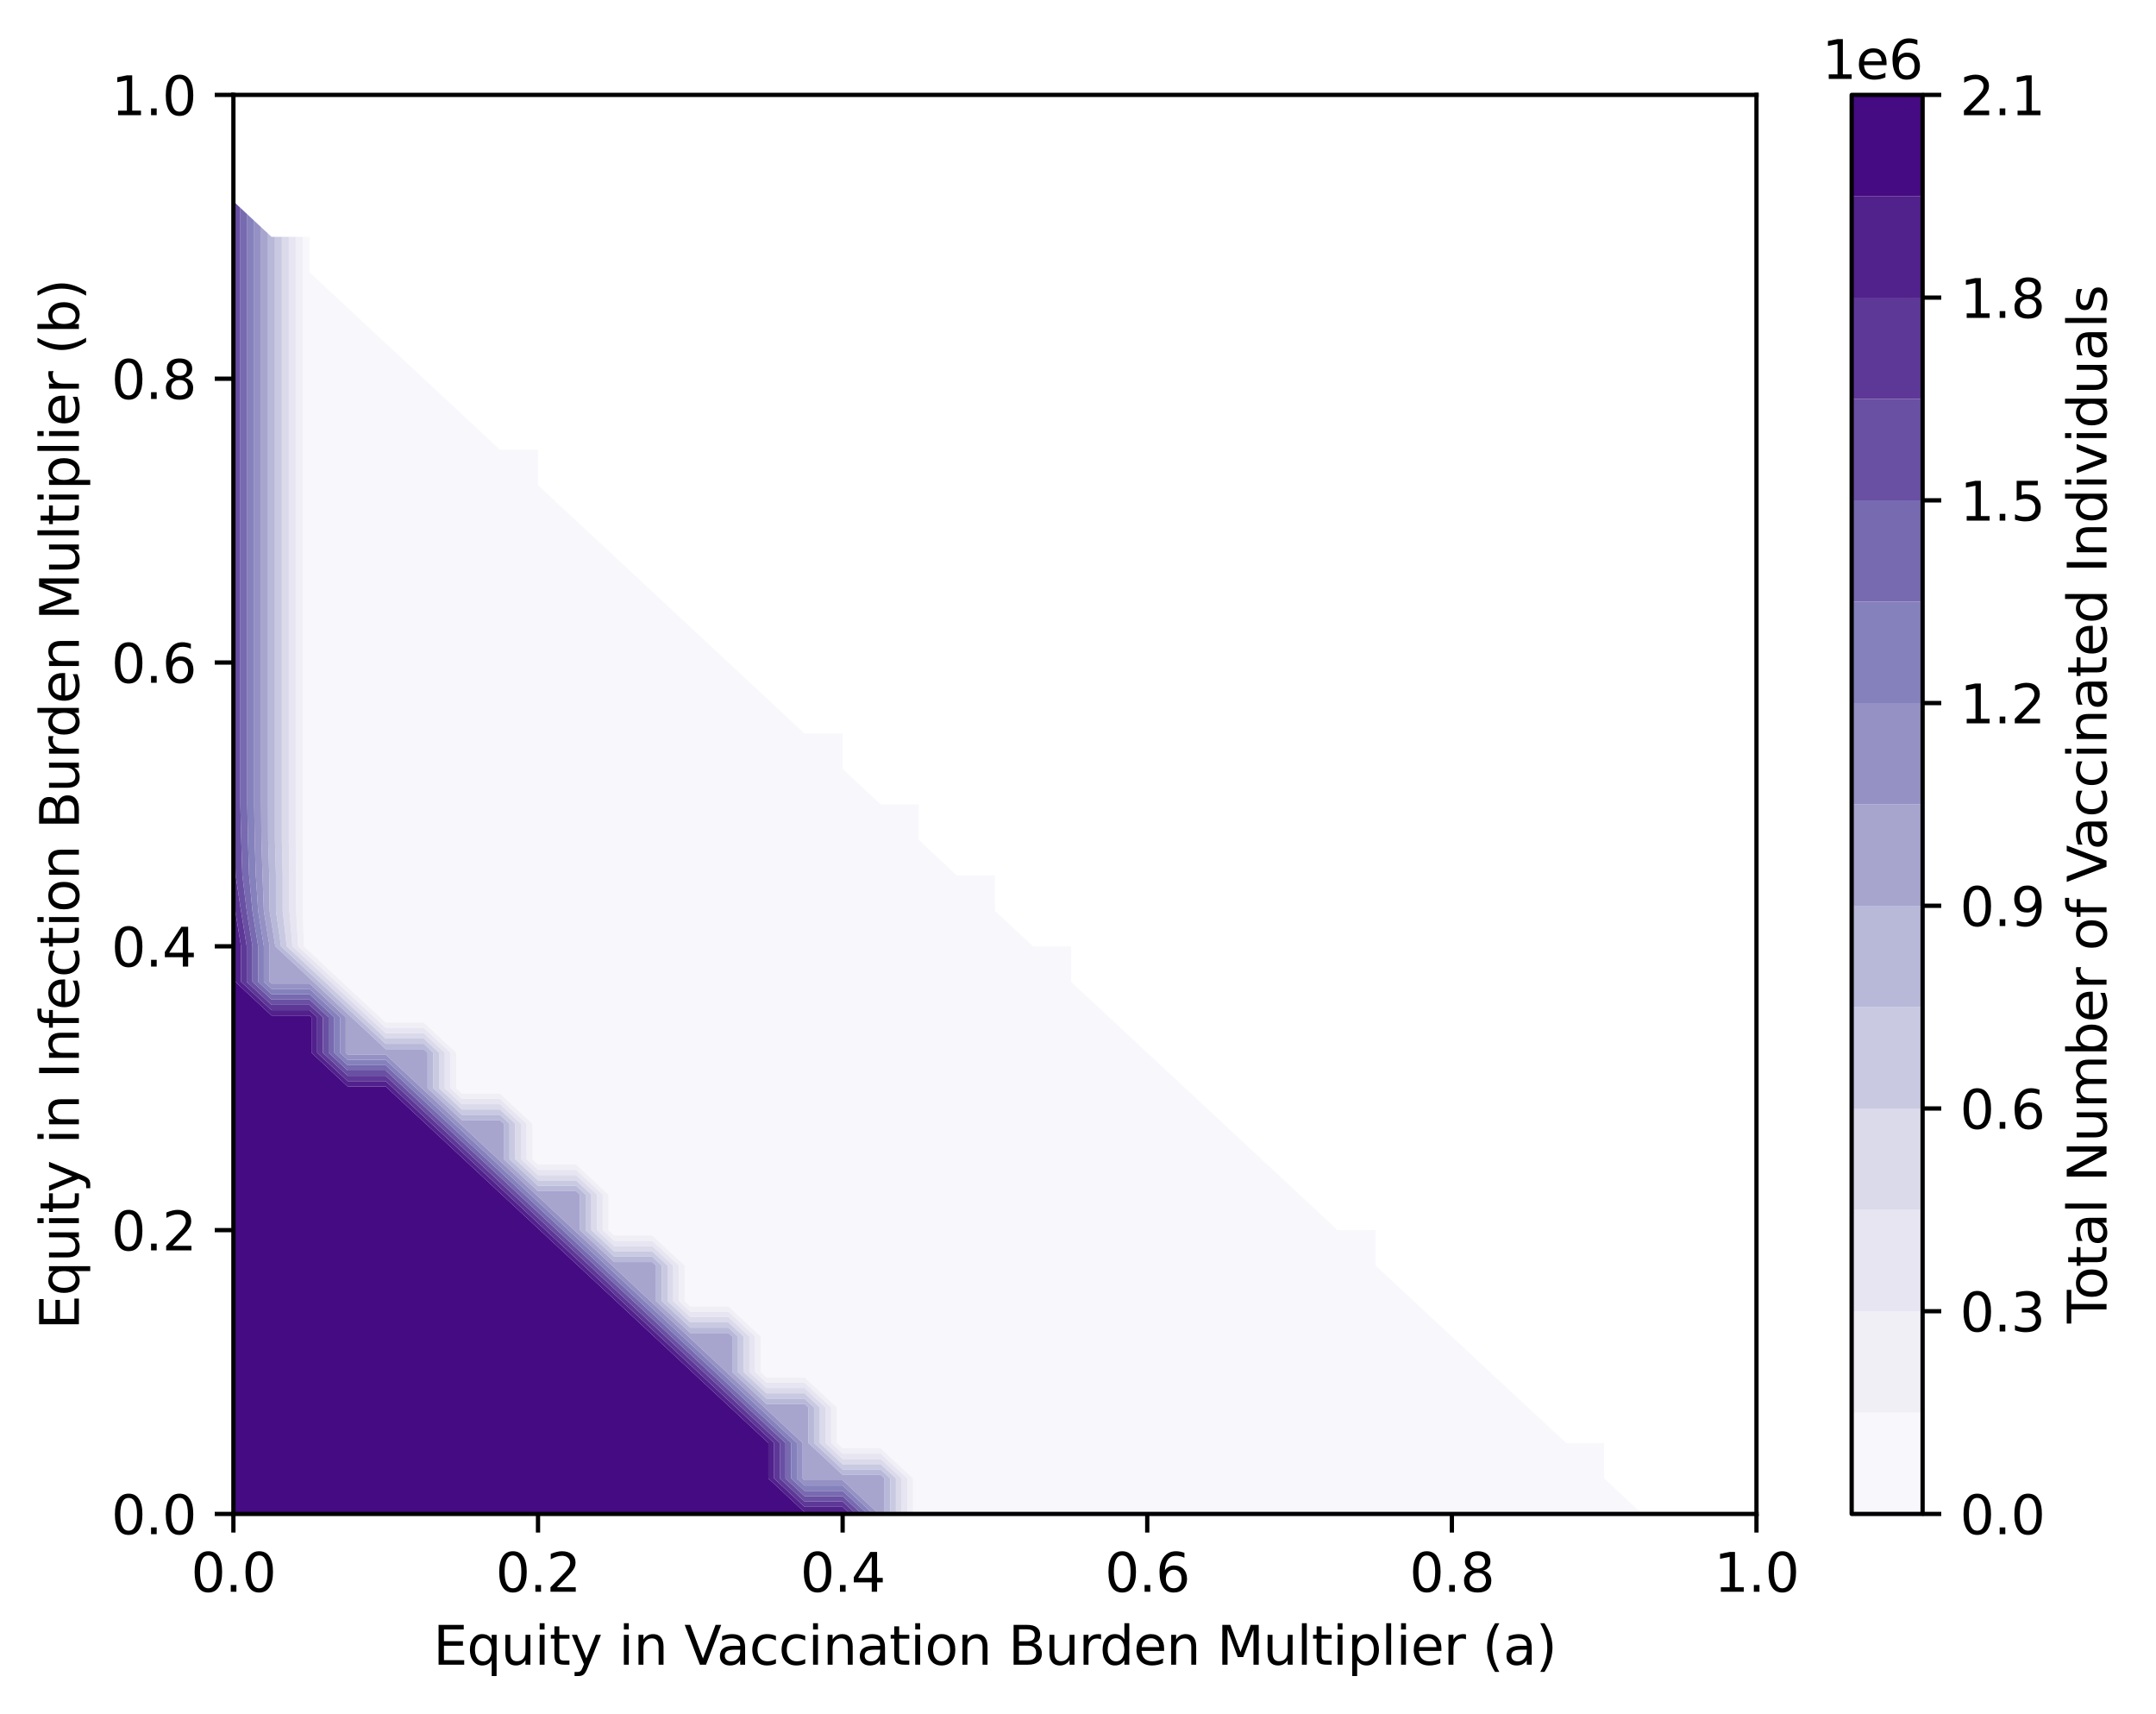 <?xml version="1.0" encoding="utf-8" standalone="no"?>
<!DOCTYPE svg PUBLIC "-//W3C//DTD SVG 1.1//EN"
  "http://www.w3.org/Graphics/SVG/1.1/DTD/svg11.dtd">
<svg xmlns:xlink="http://www.w3.org/1999/xlink" width="404.42pt" height="321.467pt" viewBox="0 0 404.42 321.467" xmlns="http://www.w3.org/2000/svg" version="1.1">
 <defs>
  <style type="text/css">*{stroke-linejoin: round; stroke-linecap: butt}</style>
 </defs>
 <g id="figure_1">
  <g id="patch_1">
   <path d="M 0 321.467 
L 404.42 321.467 
L 404.42 0 
L 0 0 
z
" style="fill: #ffffff"/>
  </g>
  <g id="axes_1">
   <g id="patch_2">
    <path d="M 43.781 283.91 
L 329.477 283.91 
L 329.477 17.798 
L 43.781 17.798 
z
" style="fill: #ffffff"/>
   </g>
   <g id="QuadContourSet_1">
    <path d="M 172.344 283.91 
L 179.487 283.91 
L 186.629 283.91 
L 193.772 283.91 
L 200.914 283.91 
L 208.056 283.91 
L 215.199 283.91 
L 222.341 283.91 
L 229.484 283.91 
L 236.626 283.91 
L 243.768 283.91 
L 250.911 283.91 
L 258.053 283.91 
L 265.196 283.91 
L 272.338 283.91 
L 279.48 283.91 
L 286.623 283.91 
L 293.765 283.91 
L 300.908 283.91 
L 308.05 283.91 
L 300.908 277.258 
L 300.908 270.605 
L 293.765 270.605 
L 286.623 263.952 
L 279.48 257.299 
L 272.338 250.646 
L 265.196 243.994 
L 258.053 237.341 
L 258.053 230.688 
L 250.911 230.688 
L 243.768 224.035 
L 236.626 217.382 
L 229.484 210.73 
L 222.341 204.077 
L 215.199 197.424 
L 208.056 190.771 
L 200.914 184.118 
L 200.914 177.466 
L 193.772 177.466 
L 186.629 170.813 
L 186.629 164.16 
L 179.487 164.16 
L 172.344 157.507 
L 172.344 150.854 
L 165.202 150.854 
L 158.06 144.202 
L 158.06 137.549 
L 150.917 137.549 
L 143.775 130.896 
L 136.632 124.243 
L 129.49 117.59 
L 122.348 110.938 
L 115.205 104.285 
L 108.063 97.632 
L 100.92 90.979 
L 100.92 84.326 
L 93.778 84.326 
L 86.636 77.674 
L 79.493 71.021 
L 72.351 64.368 
L 65.208 57.715 
L 58.066 51.062 
L 58.066 44.41 
L 56.767 44.41 
L 56.767 51.062 
L 56.767 57.715 
L 56.767 64.368 
L 56.767 71.021 
L 56.767 77.674 
L 56.767 84.326 
L 56.767 90.979 
L 56.767 97.632 
L 56.767 104.285 
L 56.767 110.938 
L 56.767 117.59 
L 56.767 124.243 
L 56.767 130.896 
L 56.767 137.549 
L 56.767 144.202 
L 56.767 150.854 
L 56.767 157.507 
L 56.806 164.16 
L 56.806 170.813 
L 56.995 177.466 
L 58.066 178.464 
L 64.137 184.118 
L 65.208 185.116 
L 71.279 190.771 
L 72.351 191.769 
L 79.493 191.769 
L 85.564 197.424 
L 85.564 204.077 
L 86.636 205.075 
L 93.778 205.075 
L 99.849 210.73 
L 99.849 217.382 
L 100.92 218.38 
L 108.063 218.38 
L 114.134 224.035 
L 114.134 230.688 
L 115.205 231.686 
L 122.348 231.686 
L 128.419 237.341 
L 128.419 243.994 
L 129.49 244.992 
L 136.632 244.992 
L 142.703 250.646 
L 142.703 257.299 
L 143.775 258.297 
L 150.917 258.297 
L 156.988 263.952 
L 156.988 270.605 
L 158.06 271.603 
L 165.202 271.603 
L 171.273 277.258 
L 171.273 283.91 
z
" clip-path="url(#p654e4211bf)" style="fill: #f8f7fb"/>
    <path d="M 171.273 277.258 
L 165.202 271.603 
L 158.06 271.603 
L 156.988 270.605 
L 156.988 263.952 
L 150.917 258.297 
L 143.775 258.297 
L 142.703 257.299 
L 142.703 250.646 
L 136.632 244.992 
L 129.49 244.992 
L 128.419 243.994 
L 128.419 237.341 
L 122.348 231.686 
L 115.205 231.686 
L 114.134 230.688 
L 114.134 224.035 
L 108.063 218.38 
L 100.92 218.38 
L 99.849 217.382 
L 99.849 210.73 
L 93.778 205.075 
L 86.636 205.075 
L 85.564 204.077 
L 85.564 197.424 
L 79.493 191.769 
L 72.351 191.769 
L 71.279 190.771 
L 65.208 185.116 
L 64.137 184.118 
L 58.066 178.464 
L 56.995 177.466 
L 56.806 170.813 
L 56.806 164.16 
L 56.767 157.507 
L 56.767 150.854 
L 56.767 144.202 
L 56.767 137.549 
L 56.767 130.896 
L 56.767 124.243 
L 56.767 117.59 
L 56.767 110.938 
L 56.767 104.285 
L 56.767 97.632 
L 56.767 90.979 
L 56.767 84.326 
L 56.767 77.674 
L 56.767 71.021 
L 56.767 64.368 
L 56.767 57.715 
L 56.767 51.062 
L 56.767 44.41 
L 55.469 44.41 
L 55.469 51.062 
L 55.469 57.715 
L 55.469 64.368 
L 55.469 71.021 
L 55.469 77.674 
L 55.469 84.326 
L 55.469 90.979 
L 55.469 97.632 
L 55.469 104.285 
L 55.469 110.938 
L 55.469 117.59 
L 55.469 124.243 
L 55.469 130.896 
L 55.469 137.549 
L 55.469 144.202 
L 55.469 150.854 
L 55.469 157.507 
L 55.545 164.16 
L 55.545 170.813 
L 55.923 177.466 
L 58.066 179.461 
L 63.066 184.118 
L 65.208 186.114 
L 70.208 190.771 
L 72.351 192.767 
L 79.493 192.767 
L 84.493 197.424 
L 84.493 204.077 
L 86.636 206.073 
L 93.778 206.073 
L 98.778 210.73 
L 98.778 217.382 
L 100.92 219.378 
L 108.063 219.378 
L 113.063 224.035 
L 113.063 230.688 
L 115.205 232.684 
L 122.348 232.684 
L 127.347 237.341 
L 127.347 243.994 
L 129.49 245.989 
L 136.632 245.989 
L 141.632 250.646 
L 141.632 257.299 
L 143.775 259.295 
L 150.917 259.295 
L 155.917 263.952 
L 155.917 270.605 
L 158.06 272.601 
L 165.202 272.601 
L 170.202 277.258 
L 170.202 283.91 
L 171.273 283.91 
z
" clip-path="url(#p654e4211bf)" style="fill: #f1eff6"/>
    <path d="M 170.202 277.258 
L 165.202 272.601 
L 158.06 272.601 
L 155.917 270.605 
L 155.917 263.952 
L 150.917 259.295 
L 143.775 259.295 
L 141.632 257.299 
L 141.632 250.646 
L 136.632 245.989 
L 129.49 245.989 
L 127.347 243.994 
L 127.347 237.341 
L 122.348 232.684 
L 115.205 232.684 
L 113.063 230.688 
L 113.063 224.035 
L 108.063 219.378 
L 100.92 219.378 
L 98.778 217.382 
L 98.778 210.73 
L 93.778 206.073 
L 86.636 206.073 
L 84.493 204.077 
L 84.493 197.424 
L 79.493 192.767 
L 72.351 192.767 
L 70.208 190.771 
L 65.208 186.114 
L 63.066 184.118 
L 58.066 179.461 
L 55.923 177.466 
L 55.545 170.813 
L 55.545 164.16 
L 55.469 157.507 
L 55.469 150.854 
L 55.469 144.202 
L 55.469 137.549 
L 55.469 130.896 
L 55.469 124.243 
L 55.469 117.59 
L 55.469 110.938 
L 55.469 104.285 
L 55.469 97.632 
L 55.469 90.979 
L 55.469 84.326 
L 55.469 77.674 
L 55.469 71.021 
L 55.469 64.368 
L 55.469 57.715 
L 55.469 51.062 
L 55.469 44.41 
L 54.17 44.41 
L 54.17 51.062 
L 54.17 57.715 
L 54.17 64.368 
L 54.17 71.021 
L 54.17 77.674 
L 54.17 84.326 
L 54.17 90.979 
L 54.17 97.632 
L 54.17 104.285 
L 54.17 110.938 
L 54.17 117.59 
L 54.17 124.243 
L 54.17 130.896 
L 54.17 137.549 
L 54.17 144.202 
L 54.17 150.854 
L 54.17 157.507 
L 54.285 164.16 
L 54.285 170.813 
L 54.852 177.466 
L 58.066 180.459 
L 61.994 184.118 
L 65.208 187.112 
L 69.137 190.771 
L 72.351 193.765 
L 79.493 193.765 
L 83.422 197.424 
L 83.422 204.077 
L 86.636 207.071 
L 93.778 207.071 
L 97.706 210.73 
L 97.706 217.382 
L 100.92 220.376 
L 108.063 220.376 
L 111.991 224.035 
L 111.991 230.688 
L 115.205 233.682 
L 122.348 233.682 
L 126.276 237.341 
L 126.276 243.994 
L 129.49 246.987 
L 136.632 246.987 
L 140.561 250.646 
L 140.561 257.299 
L 143.775 260.293 
L 150.917 260.293 
L 154.846 263.952 
L 154.846 270.605 
L 158.06 273.599 
L 165.202 273.599 
L 169.13 277.258 
L 169.13 283.91 
L 170.202 283.91 
z
" clip-path="url(#p654e4211bf)" style="fill: #e6e5f1"/>
    <path d="M 169.13 277.258 
L 165.202 273.599 
L 158.06 273.599 
L 154.846 270.605 
L 154.846 263.952 
L 150.917 260.293 
L 143.775 260.293 
L 140.561 257.299 
L 140.561 250.646 
L 136.632 246.987 
L 129.49 246.987 
L 126.276 243.994 
L 126.276 237.341 
L 122.348 233.682 
L 115.205 233.682 
L 111.991 230.688 
L 111.991 224.035 
L 108.063 220.376 
L 100.92 220.376 
L 97.706 217.382 
L 97.706 210.73 
L 93.778 207.071 
L 86.636 207.071 
L 83.422 204.077 
L 83.422 197.424 
L 79.493 193.765 
L 72.351 193.765 
L 69.137 190.771 
L 65.208 187.112 
L 61.994 184.118 
L 58.066 180.459 
L 54.852 177.466 
L 54.285 170.813 
L 54.285 164.16 
L 54.17 157.507 
L 54.17 150.854 
L 54.17 144.202 
L 54.17 137.549 
L 54.17 130.896 
L 54.17 124.243 
L 54.17 117.59 
L 54.17 110.938 
L 54.17 104.285 
L 54.17 97.632 
L 54.17 90.979 
L 54.17 84.326 
L 54.17 77.674 
L 54.17 71.021 
L 54.17 64.368 
L 54.17 57.715 
L 54.17 51.062 
L 54.17 44.41 
L 52.872 44.41 
L 52.872 51.062 
L 52.872 57.715 
L 52.872 64.368 
L 52.872 71.021 
L 52.872 77.674 
L 52.872 84.326 
L 52.872 90.979 
L 52.872 97.632 
L 52.872 104.285 
L 52.872 110.938 
L 52.872 117.59 
L 52.872 124.243 
L 52.872 130.896 
L 52.872 137.549 
L 52.872 144.202 
L 52.872 150.854 
L 52.872 157.507 
L 53.024 164.16 
L 53.024 170.813 
L 53.781 177.466 
L 58.066 181.457 
L 60.923 184.118 
L 65.208 188.11 
L 68.065 190.771 
L 72.351 194.763 
L 79.493 194.763 
L 82.35 197.424 
L 82.35 204.077 
L 86.636 208.069 
L 93.778 208.069 
L 96.635 210.73 
L 96.635 217.382 
L 100.92 221.374 
L 108.063 221.374 
L 110.92 224.035 
L 110.92 230.688 
L 115.205 234.68 
L 122.348 234.68 
L 125.205 237.341 
L 125.205 243.994 
L 129.49 247.985 
L 136.632 247.985 
L 139.489 250.646 
L 139.489 257.299 
L 143.775 261.291 
L 150.917 261.291 
L 153.774 263.952 
L 153.774 270.605 
L 158.06 274.597 
L 165.202 274.597 
L 168.059 277.258 
L 168.059 283.91 
L 169.13 283.91 
z
" clip-path="url(#p654e4211bf)" style="fill: #dadaeb"/>
    <path d="M 168.059 277.258 
L 165.202 274.597 
L 158.06 274.597 
L 153.774 270.605 
L 153.774 263.952 
L 150.917 261.291 
L 143.775 261.291 
L 139.489 257.299 
L 139.489 250.646 
L 136.632 247.985 
L 129.49 247.985 
L 125.205 243.994 
L 125.205 237.341 
L 122.348 234.68 
L 115.205 234.68 
L 110.92 230.688 
L 110.92 224.035 
L 108.063 221.374 
L 100.92 221.374 
L 96.635 217.382 
L 96.635 210.73 
L 93.778 208.069 
L 86.636 208.069 
L 82.35 204.077 
L 82.35 197.424 
L 79.493 194.763 
L 72.351 194.763 
L 68.065 190.771 
L 65.208 188.11 
L 60.923 184.118 
L 58.066 181.457 
L 53.781 177.466 
L 53.024 170.813 
L 53.024 164.16 
L 52.872 157.507 
L 52.872 150.854 
L 52.872 144.202 
L 52.872 137.549 
L 52.872 130.896 
L 52.872 124.243 
L 52.872 117.59 
L 52.872 110.938 
L 52.872 104.285 
L 52.872 97.632 
L 52.872 90.979 
L 52.872 84.326 
L 52.872 77.674 
L 52.872 71.021 
L 52.872 64.368 
L 52.872 57.715 
L 52.872 51.062 
L 52.872 44.41 
L 51.573 44.41 
L 51.573 51.062 
L 51.573 57.715 
L 51.573 64.368 
L 51.573 71.021 
L 51.573 77.674 
L 51.573 84.326 
L 51.573 90.979 
L 51.573 97.632 
L 51.573 104.285 
L 51.573 110.938 
L 51.573 117.59 
L 51.573 124.243 
L 51.573 130.896 
L 51.573 137.549 
L 51.573 144.202 
L 51.573 150.854 
L 51.573 157.507 
L 51.764 164.16 
L 51.764 170.813 
L 52.709 177.466 
L 58.066 182.455 
L 59.852 184.118 
L 65.208 189.108 
L 66.994 190.771 
L 72.351 195.761 
L 79.493 195.761 
L 81.279 197.424 
L 81.279 204.077 
L 86.636 209.066 
L 93.778 209.066 
L 95.564 210.73 
L 95.564 217.382 
L 100.92 222.372 
L 108.063 222.372 
L 109.848 224.035 
L 109.848 230.688 
L 115.205 235.678 
L 122.348 235.678 
L 124.133 237.341 
L 124.133 243.994 
L 129.49 248.983 
L 136.632 248.983 
L 138.418 250.646 
L 138.418 257.299 
L 143.775 262.289 
L 150.917 262.289 
L 152.703 263.952 
L 152.703 270.605 
L 158.06 275.594 
L 165.202 275.594 
L 166.988 277.258 
L 166.988 283.91 
L 168.059 283.91 
z
" clip-path="url(#p654e4211bf)" style="fill: #c9c9e2"/>
    <path d="M 166.988 277.258 
L 165.202 275.594 
L 158.06 275.594 
L 152.703 270.605 
L 152.703 263.952 
L 150.917 262.289 
L 143.775 262.289 
L 138.418 257.299 
L 138.418 250.646 
L 136.632 248.983 
L 129.49 248.983 
L 124.133 243.994 
L 124.133 237.341 
L 122.348 235.678 
L 115.205 235.678 
L 109.848 230.688 
L 109.848 224.035 
L 108.063 222.372 
L 100.92 222.372 
L 95.564 217.382 
L 95.564 210.73 
L 93.778 209.066 
L 86.636 209.066 
L 81.279 204.077 
L 81.279 197.424 
L 79.493 195.761 
L 72.351 195.761 
L 66.994 190.771 
L 65.208 189.108 
L 59.852 184.118 
L 58.066 182.455 
L 52.709 177.466 
L 51.764 170.813 
L 51.764 164.16 
L 51.573 157.507 
L 51.573 150.854 
L 51.573 144.202 
L 51.573 137.549 
L 51.573 130.896 
L 51.573 124.243 
L 51.573 117.59 
L 51.573 110.938 
L 51.573 104.285 
L 51.573 97.632 
L 51.573 90.979 
L 51.573 84.326 
L 51.573 77.674 
L 51.573 71.021 
L 51.573 64.368 
L 51.573 57.715 
L 51.573 51.062 
L 51.573 44.41 
L 50.924 44.41 
L 50.274 43.805 
L 50.274 44.41 
L 50.274 51.062 
L 50.274 57.715 
L 50.274 64.368 
L 50.274 71.021 
L 50.274 77.674 
L 50.274 84.326 
L 50.274 90.979 
L 50.274 97.632 
L 50.274 104.285 
L 50.274 110.938 
L 50.274 117.59 
L 50.274 124.243 
L 50.274 130.896 
L 50.274 137.549 
L 50.274 144.202 
L 50.274 150.854 
L 50.293 157.507 
L 50.504 164.16 
L 50.567 170.813 
L 50.924 173.03 
L 51.638 177.466 
L 58.066 183.453 
L 58.78 184.118 
L 65.208 190.106 
L 65.923 190.771 
L 72.351 196.759 
L 79.493 196.759 
L 80.207 197.424 
L 80.207 204.077 
L 86.636 210.064 
L 93.778 210.064 
L 94.492 210.73 
L 94.492 217.382 
L 100.92 223.37 
L 108.063 223.37 
L 108.777 224.035 
L 108.777 230.688 
L 115.205 236.676 
L 122.348 236.676 
L 123.062 237.341 
L 123.062 243.994 
L 129.49 249.981 
L 136.632 249.981 
L 137.347 250.646 
L 137.347 257.299 
L 143.775 263.287 
L 150.917 263.287 
L 151.631 263.952 
L 151.631 270.605 
L 158.06 276.592 
L 165.202 276.592 
L 165.916 277.258 
L 165.916 283.91 
L 166.988 283.91 
z
" clip-path="url(#p654e4211bf)" style="fill: #b8b8d9"/>
    <path d="M 150.917 277.59 
L 158.06 277.59 
L 164.845 283.91 
L 165.202 283.91 
L 165.916 283.91 
L 165.916 277.258 
L 165.202 276.592 
L 158.06 276.592 
L 151.631 270.605 
L 151.631 263.952 
L 150.917 263.287 
L 143.775 263.287 
L 137.347 257.299 
L 137.347 250.646 
L 136.632 249.981 
L 129.49 249.981 
L 123.062 243.994 
L 123.062 237.341 
L 122.348 236.676 
L 115.205 236.676 
L 108.777 230.688 
L 108.777 224.035 
L 108.063 223.37 
L 100.92 223.37 
L 94.492 217.382 
L 94.492 210.73 
L 93.778 210.064 
L 86.636 210.064 
L 80.207 204.077 
L 80.207 197.424 
L 79.493 196.759 
L 72.351 196.759 
L 65.923 190.771 
L 65.208 190.106 
L 58.78 184.118 
L 58.066 183.453 
L 51.638 177.466 
L 50.924 173.03 
L 50.567 170.813 
L 50.504 164.16 
L 50.293 157.507 
L 50.274 150.854 
L 50.274 144.202 
L 50.274 137.549 
L 50.274 130.896 
L 50.274 124.243 
L 50.274 117.59 
L 50.274 110.938 
L 50.274 104.285 
L 50.274 97.632 
L 50.274 90.979 
L 50.274 84.326 
L 50.274 77.674 
L 50.274 71.021 
L 50.274 64.368 
L 50.274 57.715 
L 50.274 51.062 
L 50.274 44.41 
L 50.274 43.805 
L 48.976 42.595 
L 48.976 44.41 
L 48.976 51.062 
L 48.976 57.715 
L 48.976 64.368 
L 48.976 71.021 
L 48.976 77.674 
L 48.976 84.326 
L 48.976 90.979 
L 48.976 97.632 
L 48.976 104.285 
L 48.976 110.938 
L 48.976 117.59 
L 48.976 124.243 
L 48.976 130.896 
L 48.976 137.549 
L 48.976 144.202 
L 48.976 150.854 
L 49.033 157.507 
L 49.243 164.16 
L 49.495 170.813 
L 50.567 177.466 
L 50.567 184.118 
L 50.924 184.451 
L 58.066 184.451 
L 64.851 190.771 
L 64.851 197.424 
L 65.208 197.757 
L 72.351 197.757 
L 79.136 204.077 
L 79.493 204.409 
L 86.279 210.73 
L 86.636 211.062 
L 93.421 217.382 
L 93.778 217.715 
L 100.563 224.035 
L 100.92 224.368 
L 107.706 230.688 
L 108.063 231.021 
L 114.848 237.341 
L 115.205 237.673 
L 121.991 243.994 
L 122.348 244.326 
L 129.133 250.646 
L 129.49 250.979 
L 136.275 257.299 
L 136.632 257.632 
L 143.418 263.952 
L 143.775 264.285 
L 150.56 270.605 
L 150.56 277.258 
z
" clip-path="url(#p654e4211bf)" style="fill: #a7a4ce"/>
    <path d="M 150.917 278.588 
L 158.06 278.588 
L 163.774 283.91 
L 164.845 283.91 
L 158.06 277.59 
L 150.917 277.59 
L 150.56 277.258 
L 150.56 270.605 
L 143.775 264.285 
L 143.418 263.952 
L 136.632 257.632 
L 136.275 257.299 
L 129.49 250.979 
L 129.133 250.646 
L 122.348 244.326 
L 121.991 243.994 
L 115.205 237.673 
L 114.848 237.341 
L 108.063 231.021 
L 107.706 230.688 
L 100.92 224.368 
L 100.563 224.035 
L 93.778 217.715 
L 93.421 217.382 
L 86.636 211.062 
L 86.279 210.73 
L 79.493 204.409 
L 79.136 204.077 
L 72.351 197.757 
L 65.208 197.757 
L 64.851 197.424 
L 64.851 190.771 
L 58.066 184.451 
L 50.924 184.451 
L 50.567 184.118 
L 50.567 177.466 
L 49.495 170.813 
L 49.243 164.16 
L 49.033 157.507 
L 48.976 150.854 
L 48.976 144.202 
L 48.976 137.549 
L 48.976 130.896 
L 48.976 124.243 
L 48.976 117.59 
L 48.976 110.938 
L 48.976 104.285 
L 48.976 97.632 
L 48.976 90.979 
L 48.976 84.326 
L 48.976 77.674 
L 48.976 71.021 
L 48.976 64.368 
L 48.976 57.715 
L 48.976 51.062 
L 48.976 44.41 
L 48.976 42.595 
L 47.677 41.386 
L 47.677 44.41 
L 47.677 51.062 
L 47.677 57.715 
L 47.677 64.368 
L 47.677 71.021 
L 47.677 77.674 
L 47.677 84.326 
L 47.677 90.979 
L 47.677 97.632 
L 47.677 104.285 
L 47.677 110.938 
L 47.677 117.59 
L 47.677 124.243 
L 47.677 130.896 
L 47.677 137.549 
L 47.677 144.202 
L 47.677 150.854 
L 47.773 157.507 
L 47.983 164.16 
L 48.424 170.813 
L 49.495 177.466 
L 49.495 184.118 
L 50.924 185.449 
L 58.066 185.449 
L 63.78 190.771 
L 63.78 197.424 
L 65.208 198.755 
L 72.351 198.755 
L 78.065 204.077 
L 79.493 205.407 
L 85.207 210.73 
L 86.636 212.06 
L 92.35 217.382 
L 93.778 218.713 
L 99.492 224.035 
L 100.92 225.366 
L 106.634 230.688 
L 108.063 232.019 
L 113.777 237.341 
L 115.205 238.671 
L 120.919 243.994 
L 122.348 245.324 
L 128.062 250.646 
L 129.49 251.977 
L 135.204 257.299 
L 136.632 258.63 
L 142.346 263.952 
L 143.775 265.283 
L 149.489 270.605 
L 149.489 277.258 
z
" clip-path="url(#p654e4211bf)" style="fill: #9591c4"/>
    <path d="M 150.917 279.586 
L 158.06 279.586 
L 162.702 283.91 
L 163.774 283.91 
L 158.06 278.588 
L 150.917 278.588 
L 149.489 277.258 
L 149.489 270.605 
L 143.775 265.283 
L 142.346 263.952 
L 136.632 258.63 
L 135.204 257.299 
L 129.49 251.977 
L 128.062 250.646 
L 122.348 245.324 
L 120.919 243.994 
L 115.205 238.671 
L 113.777 237.341 
L 108.063 232.019 
L 106.634 230.688 
L 100.92 225.366 
L 99.492 224.035 
L 93.778 218.713 
L 92.35 217.382 
L 86.636 212.06 
L 85.207 210.73 
L 79.493 205.407 
L 78.065 204.077 
L 72.351 198.755 
L 65.208 198.755 
L 63.78 197.424 
L 63.78 190.771 
L 58.066 185.449 
L 50.924 185.449 
L 49.495 184.118 
L 49.495 177.466 
L 48.424 170.813 
L 47.983 164.16 
L 47.773 157.507 
L 47.677 150.854 
L 47.677 144.202 
L 47.677 137.549 
L 47.677 130.896 
L 47.677 124.243 
L 47.677 117.59 
L 47.677 110.938 
L 47.677 104.285 
L 47.677 97.632 
L 47.677 90.979 
L 47.677 84.326 
L 47.677 77.674 
L 47.677 71.021 
L 47.677 64.368 
L 47.677 57.715 
L 47.677 51.062 
L 47.677 44.41 
L 47.677 41.386 
L 46.378 40.176 
L 46.378 44.41 
L 46.378 51.062 
L 46.378 57.715 
L 46.378 64.368 
L 46.378 71.021 
L 46.378 77.674 
L 46.378 84.326 
L 46.378 90.979 
L 46.378 97.632 
L 46.378 104.285 
L 46.378 110.938 
L 46.378 117.59 
L 46.378 124.243 
L 46.378 130.896 
L 46.378 137.549 
L 46.378 144.202 
L 46.378 150.854 
L 46.512 157.507 
L 46.722 164.16 
L 47.352 170.813 
L 48.424 177.466 
L 48.424 184.118 
L 50.924 186.447 
L 58.066 186.447 
L 62.709 190.771 
L 62.709 197.424 
L 65.208 199.753 
L 72.351 199.753 
L 76.993 204.077 
L 79.493 206.405 
L 84.136 210.73 
L 86.636 213.058 
L 91.278 217.382 
L 93.778 219.711 
L 98.421 224.035 
L 100.92 226.364 
L 105.563 230.688 
L 108.063 233.017 
L 112.705 237.341 
L 115.205 239.669 
L 119.848 243.994 
L 122.348 246.322 
L 126.99 250.646 
L 129.49 252.975 
L 134.133 257.299 
L 136.632 259.628 
L 141.275 263.952 
L 143.775 266.281 
L 148.417 270.605 
L 148.417 277.258 
z
" clip-path="url(#p654e4211bf)" style="fill: #8481bc"/>
    <path d="M 150.917 280.584 
L 158.06 280.584 
L 161.631 283.91 
L 162.702 283.91 
L 158.06 279.586 
L 150.917 279.586 
L 148.417 277.258 
L 148.417 270.605 
L 143.775 266.281 
L 141.275 263.952 
L 136.632 259.628 
L 134.133 257.299 
L 129.49 252.975 
L 126.99 250.646 
L 122.348 246.322 
L 119.848 243.994 
L 115.205 239.669 
L 112.705 237.341 
L 108.063 233.017 
L 105.563 230.688 
L 100.92 226.364 
L 98.421 224.035 
L 93.778 219.711 
L 91.278 217.382 
L 86.636 213.058 
L 84.136 210.73 
L 79.493 206.405 
L 76.993 204.077 
L 72.351 199.753 
L 65.208 199.753 
L 62.709 197.424 
L 62.709 190.771 
L 58.066 186.447 
L 50.924 186.447 
L 48.424 184.118 
L 48.424 177.466 
L 47.352 170.813 
L 46.722 164.16 
L 46.512 157.507 
L 46.378 150.854 
L 46.378 144.202 
L 46.378 137.549 
L 46.378 130.896 
L 46.378 124.243 
L 46.378 117.59 
L 46.378 110.938 
L 46.378 104.285 
L 46.378 97.632 
L 46.378 90.979 
L 46.378 84.326 
L 46.378 77.674 
L 46.378 71.021 
L 46.378 64.368 
L 46.378 57.715 
L 46.378 51.062 
L 46.378 44.41 
L 46.378 40.176 
L 45.08 38.966 
L 45.08 44.41 
L 45.08 51.062 
L 45.08 57.715 
L 45.08 64.368 
L 45.08 71.021 
L 45.08 77.674 
L 45.08 84.326 
L 45.08 90.979 
L 45.08 97.632 
L 45.08 104.285 
L 45.08 110.938 
L 45.08 117.59 
L 45.08 124.243 
L 45.08 130.896 
L 45.08 137.549 
L 45.08 144.202 
L 45.08 150.854 
L 45.252 157.507 
L 45.462 164.16 
L 46.281 170.813 
L 47.352 177.466 
L 47.352 184.118 
L 50.924 187.445 
L 58.066 187.445 
L 61.637 190.771 
L 61.637 197.424 
L 65.208 200.75 
L 72.351 200.75 
L 75.922 204.077 
L 79.493 207.403 
L 83.064 210.73 
L 86.636 214.056 
L 90.207 217.382 
L 93.778 220.709 
L 97.349 224.035 
L 100.92 227.362 
L 104.492 230.688 
L 108.063 234.014 
L 111.634 237.341 
L 115.205 240.667 
L 118.776 243.994 
L 122.348 247.32 
L 125.919 250.646 
L 129.49 253.973 
L 133.061 257.299 
L 136.632 260.626 
L 140.204 263.952 
L 143.775 267.278 
L 147.346 270.605 
L 147.346 277.258 
z
" clip-path="url(#p654e4211bf)" style="fill: #776ab0"/>
    <path d="M 150.917 281.582 
L 158.06 281.582 
L 160.559 283.91 
L 161.631 283.91 
L 158.06 280.584 
L 150.917 280.584 
L 147.346 277.258 
L 147.346 270.605 
L 143.775 267.278 
L 140.204 263.952 
L 136.632 260.626 
L 133.061 257.299 
L 129.49 253.973 
L 125.919 250.646 
L 122.348 247.32 
L 118.776 243.994 
L 115.205 240.667 
L 111.634 237.341 
L 108.063 234.014 
L 104.492 230.688 
L 100.92 227.362 
L 97.349 224.035 
L 93.778 220.709 
L 90.207 217.382 
L 86.636 214.056 
L 83.064 210.73 
L 79.493 207.403 
L 75.922 204.077 
L 72.351 200.75 
L 65.208 200.75 
L 61.637 197.424 
L 61.637 190.771 
L 58.066 187.445 
L 50.924 187.445 
L 47.352 184.118 
L 47.352 177.466 
L 46.281 170.813 
L 45.462 164.16 
L 45.252 157.507 
L 45.08 150.854 
L 45.08 144.202 
L 45.08 137.549 
L 45.08 130.896 
L 45.08 124.243 
L 45.08 117.59 
L 45.08 110.938 
L 45.08 104.285 
L 45.08 97.632 
L 45.08 90.979 
L 45.08 84.326 
L 45.08 77.674 
L 45.08 71.021 
L 45.08 64.368 
L 45.08 57.715 
L 45.08 51.062 
L 45.08 44.41 
L 45.08 38.966 
L 43.781 37.757 
L 43.781 44.41 
L 43.781 51.062 
L 43.781 51.062 
L 43.781 57.715 
L 43.781 57.715 
L 43.781 64.368 
L 43.781 71.021 
L 43.781 77.674 
L 43.781 77.674 
L 43.781 84.326 
L 43.781 90.979 
L 43.781 97.632 
L 43.781 97.632 
L 43.781 104.285 
L 43.781 110.938 
L 43.781 117.59 
L 43.781 117.59 
L 43.781 124.243 
L 43.781 124.243 
L 43.781 130.896 
L 43.781 137.549 
L 43.781 137.549 
L 43.781 144.202 
L 43.781 150.854 
L 43.781 150.854 
L 43.991 157.507 
L 44.201 164.16 
L 45.21 170.813 
L 46.281 177.466 
L 46.281 184.118 
L 50.924 188.443 
L 58.066 188.443 
L 60.566 190.771 
L 60.566 197.424 
L 65.208 201.748 
L 72.351 201.748 
L 74.851 204.077 
L 79.493 208.401 
L 81.993 210.73 
L 86.636 215.054 
L 89.135 217.382 
L 93.778 221.707 
L 96.278 224.035 
L 100.92 228.36 
L 103.42 230.688 
L 108.063 235.012 
L 110.563 237.341 
L 115.205 241.665 
L 117.705 243.994 
L 122.348 248.318 
L 124.847 250.646 
L 129.49 254.971 
L 131.99 257.299 
L 136.632 261.624 
L 139.132 263.952 
L 143.775 268.276 
L 146.275 270.605 
L 146.275 277.258 
z
" clip-path="url(#p654e4211bf)" style="fill: #6950a3"/>
    <path d="M 150.917 282.58 
L 158.06 282.58 
L 159.488 283.91 
L 160.559 283.91 
L 158.06 281.582 
L 150.917 281.582 
L 146.275 277.258 
L 146.275 270.605 
L 143.775 268.276 
L 139.132 263.952 
L 136.632 261.624 
L 131.99 257.299 
L 129.49 254.971 
L 124.847 250.646 
L 122.348 248.318 
L 117.705 243.994 
L 115.205 241.665 
L 110.563 237.341 
L 108.063 235.012 
L 103.42 230.688 
L 100.92 228.36 
L 96.278 224.035 
L 93.778 221.707 
L 89.135 217.382 
L 86.636 215.054 
L 81.993 210.73 
L 79.493 208.401 
L 74.851 204.077 
L 72.351 201.748 
L 65.208 201.748 
L 60.566 197.424 
L 60.566 190.771 
L 58.066 188.443 
L 50.924 188.443 
L 46.281 184.118 
L 46.281 177.466 
L 45.21 170.813 
L 44.201 164.16 
L 43.991 157.507 
L 43.781 150.854 
L 43.781 157.507 
L 43.781 164.16 
L 43.781 168.595 
L 44.138 170.813 
L 45.21 177.466 
L 45.21 184.118 
L 50.924 189.441 
L 58.066 189.441 
L 59.495 190.771 
L 59.495 197.424 
L 65.208 202.746 
L 72.351 202.746 
L 73.779 204.077 
L 79.493 209.399 
L 80.922 210.73 
L 86.636 216.052 
L 88.064 217.382 
L 93.778 222.705 
L 95.207 224.035 
L 100.92 229.357 
L 102.349 230.688 
L 108.063 236.01 
L 109.491 237.341 
L 115.205 242.663 
L 116.634 243.994 
L 122.348 249.316 
L 123.776 250.646 
L 129.49 255.969 
L 130.919 257.299 
L 136.632 262.621 
L 138.061 263.952 
L 143.775 269.274 
L 145.203 270.605 
L 145.203 277.258 
z
M 43.781 130.896 
L 43.781 124.243 
L 43.781 130.896 
L 43.781 137.549 
z
M 43.781 110.938 
L 43.781 104.285 
L 43.781 97.632 
L 43.781 104.285 
L 43.781 110.938 
L 43.781 117.59 
z
M 43.781 71.021 
L 43.781 64.368 
L 43.781 57.715 
L 43.781 64.368 
L 43.781 71.021 
L 43.781 77.674 
z
M 43.781 44.41 
L 43.781 37.757 
L 43.781 37.757 
L 43.781 44.41 
L 43.781 51.062 
z
" clip-path="url(#p654e4211bf)" style="fill: #5d3897"/>
    <path d="M 150.917 283.578 
L 158.06 283.578 
L 158.417 283.91 
L 159.488 283.91 
L 158.06 282.58 
L 150.917 282.58 
L 145.203 277.258 
L 145.203 270.605 
L 143.775 269.274 
L 138.061 263.952 
L 136.632 262.621 
L 130.919 257.299 
L 129.49 255.969 
L 123.776 250.646 
L 122.348 249.316 
L 116.634 243.994 
L 115.205 242.663 
L 109.491 237.341 
L 108.063 236.01 
L 102.349 230.688 
L 100.92 229.357 
L 95.207 224.035 
L 93.778 222.705 
L 88.064 217.382 
L 86.636 216.052 
L 80.922 210.73 
L 79.493 209.399 
L 73.779 204.077 
L 72.351 202.746 
L 65.208 202.746 
L 59.495 197.424 
L 59.495 190.771 
L 58.066 189.441 
L 50.924 189.441 
L 45.21 184.118 
L 45.21 177.466 
L 44.138 170.813 
L 43.781 168.595 
L 43.781 170.813 
L 43.781 175.248 
L 44.138 177.466 
L 44.138 184.118 
L 50.924 190.439 
L 58.066 190.439 
L 58.423 190.771 
L 58.423 197.424 
L 65.208 203.744 
L 72.351 203.744 
L 72.708 204.077 
L 79.493 210.397 
L 79.85 210.73 
L 86.636 217.05 
L 86.993 217.382 
L 93.778 223.703 
L 94.135 224.035 
L 100.92 230.355 
L 101.278 230.688 
L 108.063 237.008 
L 108.42 237.341 
L 115.205 243.661 
L 115.562 243.994 
L 122.348 250.314 
L 122.705 250.646 
L 129.49 256.967 
L 129.847 257.299 
L 136.632 263.619 
L 136.99 263.952 
L 143.775 270.272 
L 144.132 270.605 
L 144.132 277.258 
z
" clip-path="url(#p654e4211bf)" style="fill: #51218c"/>
    <path d="M 50.924 283.91 
L 58.066 283.91 
L 65.208 283.91 
L 72.351 283.91 
L 79.493 283.91 
L 86.636 283.91 
L 93.778 283.91 
L 100.92 283.91 
L 108.063 283.91 
L 115.205 283.91 
L 122.348 283.91 
L 129.49 283.91 
L 136.632 283.91 
L 143.775 283.91 
L 150.917 283.91 
L 158.06 283.91 
L 158.417 283.91 
L 158.06 283.578 
L 150.917 283.578 
L 144.132 277.258 
L 144.132 270.605 
L 143.775 270.272 
L 136.99 263.952 
L 136.632 263.619 
L 129.847 257.299 
L 129.49 256.967 
L 122.705 250.646 
L 122.348 250.314 
L 115.562 243.994 
L 115.205 243.661 
L 108.42 237.341 
L 108.063 237.008 
L 101.278 230.688 
L 100.92 230.355 
L 94.135 224.035 
L 93.778 223.703 
L 86.993 217.382 
L 86.636 217.05 
L 79.85 210.73 
L 79.493 210.397 
L 72.708 204.077 
L 72.351 203.744 
L 65.208 203.744 
L 58.423 197.424 
L 58.423 190.771 
L 58.066 190.439 
L 50.924 190.439 
L 44.138 184.118 
L 44.138 177.466 
L 43.781 175.248 
L 43.781 177.466 
L 43.781 184.118 
L 43.781 190.771 
L 43.781 197.424 
L 43.781 204.077 
L 43.781 210.73 
L 43.781 217.382 
L 43.781 224.035 
L 43.781 230.688 
L 43.781 237.341 
L 43.781 243.994 
L 43.781 250.646 
L 43.781 257.299 
L 43.781 263.952 
L 43.781 270.605 
L 43.781 277.258 
L 43.781 283.91 
z
" clip-path="url(#p654e4211bf)" style="fill: #450b82"/>
   </g>
   <g id="matplotlib.axis_1">
    <g id="xtick_1">
     <g id="line2d_1">
      <defs>
       <path id="ma64680fa77" d="M 0 0 
L 0 3.5 
" style="stroke: #000000; stroke-width: 0.8"/>
      </defs>
      <g>
       <use xlink:href="#ma64680fa77" x="43.781" y="283.91" style="stroke: #000000; stroke-width: 0.8"/>
      </g>
     </g>
     <g id="text_1">
      <!-- 0.0 -->
      <g transform="translate(35.83 298.509) scale(0.1 -0.1)">
       <defs>
        <path id="DejaVuSans-30" d="M 2034 4250 
Q 1547 4250 1301 3770 
Q 1056 3291 1056 2328 
Q 1056 1369 1301 889 
Q 1547 409 2034 409 
Q 2525 409 2770 889 
Q 3016 1369 3016 2328 
Q 3016 3291 2770 3770 
Q 2525 4250 2034 4250 
z
M 2034 4750 
Q 2819 4750 3233 4129 
Q 3647 3509 3647 2328 
Q 3647 1150 3233 529 
Q 2819 -91 2034 -91 
Q 1250 -91 836 529 
Q 422 1150 422 2328 
Q 422 3509 836 4129 
Q 1250 4750 2034 4750 
z
" transform="scale(0.016)"/>
        <path id="DejaVuSans-2e" d="M 684 794 
L 1344 794 
L 1344 0 
L 684 0 
L 684 794 
z
" transform="scale(0.016)"/>
       </defs>
       <use xlink:href="#DejaVuSans-30"/>
       <use xlink:href="#DejaVuSans-2e" x="63.623"/>
       <use xlink:href="#DejaVuSans-30" x="95.41"/>
      </g>
     </g>
    </g>
    <g id="xtick_2">
     <g id="line2d_2">
      <g>
       <use xlink:href="#ma64680fa77" x="100.92" y="283.91" style="stroke: #000000; stroke-width: 0.8"/>
      </g>
     </g>
     <g id="text_2">
      <!-- 0.2 -->
      <g transform="translate(92.969 298.509) scale(0.1 -0.1)">
       <defs>
        <path id="DejaVuSans-32" d="M 1228 531 
L 3431 531 
L 3431 0 
L 469 0 
L 469 531 
Q 828 903 1448 1529 
Q 2069 2156 2228 2338 
Q 2531 2678 2651 2914 
Q 2772 3150 2772 3378 
Q 2772 3750 2511 3984 
Q 2250 4219 1831 4219 
Q 1534 4219 1204 4116 
Q 875 4013 500 3803 
L 500 4441 
Q 881 4594 1212 4672 
Q 1544 4750 1819 4750 
Q 2544 4750 2975 4387 
Q 3406 4025 3406 3419 
Q 3406 3131 3298 2873 
Q 3191 2616 2906 2266 
Q 2828 2175 2409 1742 
Q 1991 1309 1228 531 
z
" transform="scale(0.016)"/>
       </defs>
       <use xlink:href="#DejaVuSans-30"/>
       <use xlink:href="#DejaVuSans-2e" x="63.623"/>
       <use xlink:href="#DejaVuSans-32" x="95.41"/>
      </g>
     </g>
    </g>
    <g id="xtick_3">
     <g id="line2d_3">
      <g>
       <use xlink:href="#ma64680fa77" x="158.06" y="283.91" style="stroke: #000000; stroke-width: 0.8"/>
      </g>
     </g>
     <g id="text_3">
      <!-- 0.4 -->
      <g transform="translate(150.108 298.509) scale(0.1 -0.1)">
       <defs>
        <path id="DejaVuSans-34" d="M 2419 4116 
L 825 1625 
L 2419 1625 
L 2419 4116 
z
M 2253 4666 
L 3047 4666 
L 3047 1625 
L 3713 1625 
L 3713 1100 
L 3047 1100 
L 3047 0 
L 2419 0 
L 2419 1100 
L 313 1100 
L 313 1709 
L 2253 4666 
z
" transform="scale(0.016)"/>
       </defs>
       <use xlink:href="#DejaVuSans-30"/>
       <use xlink:href="#DejaVuSans-2e" x="63.623"/>
       <use xlink:href="#DejaVuSans-34" x="95.41"/>
      </g>
     </g>
    </g>
    <g id="xtick_4">
     <g id="line2d_4">
      <g>
       <use xlink:href="#ma64680fa77" x="215.199" y="283.91" style="stroke: #000000; stroke-width: 0.8"/>
      </g>
     </g>
     <g id="text_4">
      <!-- 0.6 -->
      <g transform="translate(207.247 298.509) scale(0.1 -0.1)">
       <defs>
        <path id="DejaVuSans-36" d="M 2113 2584 
Q 1688 2584 1439 2293 
Q 1191 2003 1191 1497 
Q 1191 994 1439 701 
Q 1688 409 2113 409 
Q 2538 409 2786 701 
Q 3034 994 3034 1497 
Q 3034 2003 2786 2293 
Q 2538 2584 2113 2584 
z
M 3366 4563 
L 3366 3988 
Q 3128 4100 2886 4159 
Q 2644 4219 2406 4219 
Q 1781 4219 1451 3797 
Q 1122 3375 1075 2522 
Q 1259 2794 1537 2939 
Q 1816 3084 2150 3084 
Q 2853 3084 3261 2657 
Q 3669 2231 3669 1497 
Q 3669 778 3244 343 
Q 2819 -91 2113 -91 
Q 1303 -91 875 529 
Q 447 1150 447 2328 
Q 447 3434 972 4092 
Q 1497 4750 2381 4750 
Q 2619 4750 2861 4703 
Q 3103 4656 3366 4563 
z
" transform="scale(0.016)"/>
       </defs>
       <use xlink:href="#DejaVuSans-30"/>
       <use xlink:href="#DejaVuSans-2e" x="63.623"/>
       <use xlink:href="#DejaVuSans-36" x="95.41"/>
      </g>
     </g>
    </g>
    <g id="xtick_5">
     <g id="line2d_5">
      <g>
       <use xlink:href="#ma64680fa77" x="272.338" y="283.91" style="stroke: #000000; stroke-width: 0.8"/>
      </g>
     </g>
     <g id="text_5">
      <!-- 0.8 -->
      <g transform="translate(264.386 298.509) scale(0.1 -0.1)">
       <defs>
        <path id="DejaVuSans-38" d="M 2034 2216 
Q 1584 2216 1326 1975 
Q 1069 1734 1069 1313 
Q 1069 891 1326 650 
Q 1584 409 2034 409 
Q 2484 409 2743 651 
Q 3003 894 3003 1313 
Q 3003 1734 2745 1975 
Q 2488 2216 2034 2216 
z
M 1403 2484 
Q 997 2584 770 2862 
Q 544 3141 544 3541 
Q 544 4100 942 4425 
Q 1341 4750 2034 4750 
Q 2731 4750 3128 4425 
Q 3525 4100 3525 3541 
Q 3525 3141 3298 2862 
Q 3072 2584 2669 2484 
Q 3125 2378 3379 2068 
Q 3634 1759 3634 1313 
Q 3634 634 3220 271 
Q 2806 -91 2034 -91 
Q 1263 -91 848 271 
Q 434 634 434 1313 
Q 434 1759 690 2068 
Q 947 2378 1403 2484 
z
M 1172 3481 
Q 1172 3119 1398 2916 
Q 1625 2713 2034 2713 
Q 2441 2713 2670 2916 
Q 2900 3119 2900 3481 
Q 2900 3844 2670 4047 
Q 2441 4250 2034 4250 
Q 1625 4250 1398 4047 
Q 1172 3844 1172 3481 
z
" transform="scale(0.016)"/>
       </defs>
       <use xlink:href="#DejaVuSans-30"/>
       <use xlink:href="#DejaVuSans-2e" x="63.623"/>
       <use xlink:href="#DejaVuSans-38" x="95.41"/>
      </g>
     </g>
    </g>
    <g id="xtick_6">
     <g id="line2d_6">
      <g>
       <use xlink:href="#ma64680fa77" x="329.477" y="283.91" style="stroke: #000000; stroke-width: 0.8"/>
      </g>
     </g>
     <g id="text_6">
      <!-- 1.0 -->
      <g transform="translate(321.526 298.509) scale(0.1 -0.1)">
       <defs>
        <path id="DejaVuSans-31" d="M 794 531 
L 1825 531 
L 1825 4091 
L 703 3866 
L 703 4441 
L 1819 4666 
L 2450 4666 
L 2450 531 
L 3481 531 
L 3481 0 
L 794 0 
L 794 531 
z
" transform="scale(0.016)"/>
       </defs>
       <use xlink:href="#DejaVuSans-31"/>
       <use xlink:href="#DejaVuSans-2e" x="63.623"/>
       <use xlink:href="#DejaVuSans-30" x="95.41"/>
      </g>
     </g>
    </g>
    <g id="text_7">
     <!-- Equity in Vaccination Burden Multiplier (a) -->
     <g transform="translate(81.263 312.187) scale(0.1 -0.1)">
      <defs>
       <path id="DejaVuSans-45" d="M 628 4666 
L 3578 4666 
L 3578 4134 
L 1259 4134 
L 1259 2753 
L 3481 2753 
L 3481 2222 
L 1259 2222 
L 1259 531 
L 3634 531 
L 3634 0 
L 628 0 
L 628 4666 
z
" transform="scale(0.016)"/>
       <path id="DejaVuSans-71" d="M 947 1747 
Q 947 1113 1208 752 
Q 1469 391 1925 391 
Q 2381 391 2643 752 
Q 2906 1113 2906 1747 
Q 2906 2381 2643 2742 
Q 2381 3103 1925 3103 
Q 1469 3103 1208 2742 
Q 947 2381 947 1747 
z
M 2906 525 
Q 2725 213 2448 61 
Q 2172 -91 1784 -91 
Q 1150 -91 751 415 
Q 353 922 353 1747 
Q 353 2572 751 3078 
Q 1150 3584 1784 3584 
Q 2172 3584 2448 3432 
Q 2725 3281 2906 2969 
L 2906 3500 
L 3481 3500 
L 3481 -1331 
L 2906 -1331 
L 2906 525 
z
" transform="scale(0.016)"/>
       <path id="DejaVuSans-75" d="M 544 1381 
L 544 3500 
L 1119 3500 
L 1119 1403 
Q 1119 906 1312 657 
Q 1506 409 1894 409 
Q 2359 409 2629 706 
Q 2900 1003 2900 1516 
L 2900 3500 
L 3475 3500 
L 3475 0 
L 2900 0 
L 2900 538 
Q 2691 219 2414 64 
Q 2138 -91 1772 -91 
Q 1169 -91 856 284 
Q 544 659 544 1381 
z
M 1991 3584 
L 1991 3584 
z
" transform="scale(0.016)"/>
       <path id="DejaVuSans-69" d="M 603 3500 
L 1178 3500 
L 1178 0 
L 603 0 
L 603 3500 
z
M 603 4863 
L 1178 4863 
L 1178 4134 
L 603 4134 
L 603 4863 
z
" transform="scale(0.016)"/>
       <path id="DejaVuSans-74" d="M 1172 4494 
L 1172 3500 
L 2356 3500 
L 2356 3053 
L 1172 3053 
L 1172 1153 
Q 1172 725 1289 603 
Q 1406 481 1766 481 
L 2356 481 
L 2356 0 
L 1766 0 
Q 1100 0 847 248 
Q 594 497 594 1153 
L 594 3053 
L 172 3053 
L 172 3500 
L 594 3500 
L 594 4494 
L 1172 4494 
z
" transform="scale(0.016)"/>
       <path id="DejaVuSans-79" d="M 2059 -325 
Q 1816 -950 1584 -1140 
Q 1353 -1331 966 -1331 
L 506 -1331 
L 506 -850 
L 844 -850 
Q 1081 -850 1212 -737 
Q 1344 -625 1503 -206 
L 1606 56 
L 191 3500 
L 800 3500 
L 1894 763 
L 2988 3500 
L 3597 3500 
L 2059 -325 
z
" transform="scale(0.016)"/>
       <path id="DejaVuSans-20" transform="scale(0.016)"/>
       <path id="DejaVuSans-6e" d="M 3513 2113 
L 3513 0 
L 2938 0 
L 2938 2094 
Q 2938 2591 2744 2837 
Q 2550 3084 2163 3084 
Q 1697 3084 1428 2787 
Q 1159 2491 1159 1978 
L 1159 0 
L 581 0 
L 581 3500 
L 1159 3500 
L 1159 2956 
Q 1366 3272 1645 3428 
Q 1925 3584 2291 3584 
Q 2894 3584 3203 3211 
Q 3513 2838 3513 2113 
z
" transform="scale(0.016)"/>
       <path id="DejaVuSans-56" d="M 1831 0 
L 50 4666 
L 709 4666 
L 2188 738 
L 3669 4666 
L 4325 4666 
L 2547 0 
L 1831 0 
z
" transform="scale(0.016)"/>
       <path id="DejaVuSans-61" d="M 2194 1759 
Q 1497 1759 1228 1600 
Q 959 1441 959 1056 
Q 959 750 1161 570 
Q 1363 391 1709 391 
Q 2188 391 2477 730 
Q 2766 1069 2766 1631 
L 2766 1759 
L 2194 1759 
z
M 3341 1997 
L 3341 0 
L 2766 0 
L 2766 531 
Q 2569 213 2275 61 
Q 1981 -91 1556 -91 
Q 1019 -91 701 211 
Q 384 513 384 1019 
Q 384 1609 779 1909 
Q 1175 2209 1959 2209 
L 2766 2209 
L 2766 2266 
Q 2766 2663 2505 2880 
Q 2244 3097 1772 3097 
Q 1472 3097 1187 3025 
Q 903 2953 641 2809 
L 641 3341 
Q 956 3463 1253 3523 
Q 1550 3584 1831 3584 
Q 2591 3584 2966 3190 
Q 3341 2797 3341 1997 
z
" transform="scale(0.016)"/>
       <path id="DejaVuSans-63" d="M 3122 3366 
L 3122 2828 
Q 2878 2963 2633 3030 
Q 2388 3097 2138 3097 
Q 1578 3097 1268 2742 
Q 959 2388 959 1747 
Q 959 1106 1268 751 
Q 1578 397 2138 397 
Q 2388 397 2633 464 
Q 2878 531 3122 666 
L 3122 134 
Q 2881 22 2623 -34 
Q 2366 -91 2075 -91 
Q 1284 -91 818 406 
Q 353 903 353 1747 
Q 353 2603 823 3093 
Q 1294 3584 2113 3584 
Q 2378 3584 2631 3529 
Q 2884 3475 3122 3366 
z
" transform="scale(0.016)"/>
       <path id="DejaVuSans-6f" d="M 1959 3097 
Q 1497 3097 1228 2736 
Q 959 2375 959 1747 
Q 959 1119 1226 758 
Q 1494 397 1959 397 
Q 2419 397 2687 759 
Q 2956 1122 2956 1747 
Q 2956 2369 2687 2733 
Q 2419 3097 1959 3097 
z
M 1959 3584 
Q 2709 3584 3137 3096 
Q 3566 2609 3566 1747 
Q 3566 888 3137 398 
Q 2709 -91 1959 -91 
Q 1206 -91 779 398 
Q 353 888 353 1747 
Q 353 2609 779 3096 
Q 1206 3584 1959 3584 
z
" transform="scale(0.016)"/>
       <path id="DejaVuSans-42" d="M 1259 2228 
L 1259 519 
L 2272 519 
Q 2781 519 3026 730 
Q 3272 941 3272 1375 
Q 3272 1813 3026 2020 
Q 2781 2228 2272 2228 
L 1259 2228 
z
M 1259 4147 
L 1259 2741 
L 2194 2741 
Q 2656 2741 2882 2914 
Q 3109 3088 3109 3444 
Q 3109 3797 2882 3972 
Q 2656 4147 2194 4147 
L 1259 4147 
z
M 628 4666 
L 2241 4666 
Q 2963 4666 3353 4366 
Q 3744 4066 3744 3513 
Q 3744 3084 3544 2831 
Q 3344 2578 2956 2516 
Q 3422 2416 3680 2098 
Q 3938 1781 3938 1306 
Q 3938 681 3513 340 
Q 3088 0 2303 0 
L 628 0 
L 628 4666 
z
" transform="scale(0.016)"/>
       <path id="DejaVuSans-72" d="M 2631 2963 
Q 2534 3019 2420 3045 
Q 2306 3072 2169 3072 
Q 1681 3072 1420 2755 
Q 1159 2438 1159 1844 
L 1159 0 
L 581 0 
L 581 3500 
L 1159 3500 
L 1159 2956 
Q 1341 3275 1631 3429 
Q 1922 3584 2338 3584 
Q 2397 3584 2469 3576 
Q 2541 3569 2628 3553 
L 2631 2963 
z
" transform="scale(0.016)"/>
       <path id="DejaVuSans-64" d="M 2906 2969 
L 2906 4863 
L 3481 4863 
L 3481 0 
L 2906 0 
L 2906 525 
Q 2725 213 2448 61 
Q 2172 -91 1784 -91 
Q 1150 -91 751 415 
Q 353 922 353 1747 
Q 353 2572 751 3078 
Q 1150 3584 1784 3584 
Q 2172 3584 2448 3432 
Q 2725 3281 2906 2969 
z
M 947 1747 
Q 947 1113 1208 752 
Q 1469 391 1925 391 
Q 2381 391 2643 752 
Q 2906 1113 2906 1747 
Q 2906 2381 2643 2742 
Q 2381 3103 1925 3103 
Q 1469 3103 1208 2742 
Q 947 2381 947 1747 
z
" transform="scale(0.016)"/>
       <path id="DejaVuSans-65" d="M 3597 1894 
L 3597 1613 
L 953 1613 
Q 991 1019 1311 708 
Q 1631 397 2203 397 
Q 2534 397 2845 478 
Q 3156 559 3463 722 
L 3463 178 
Q 3153 47 2828 -22 
Q 2503 -91 2169 -91 
Q 1331 -91 842 396 
Q 353 884 353 1716 
Q 353 2575 817 3079 
Q 1281 3584 2069 3584 
Q 2775 3584 3186 3129 
Q 3597 2675 3597 1894 
z
M 3022 2063 
Q 3016 2534 2758 2815 
Q 2500 3097 2075 3097 
Q 1594 3097 1305 2825 
Q 1016 2553 972 2059 
L 3022 2063 
z
" transform="scale(0.016)"/>
       <path id="DejaVuSans-4d" d="M 628 4666 
L 1569 4666 
L 2759 1491 
L 3956 4666 
L 4897 4666 
L 4897 0 
L 4281 0 
L 4281 4097 
L 3078 897 
L 2444 897 
L 1241 4097 
L 1241 0 
L 628 0 
L 628 4666 
z
" transform="scale(0.016)"/>
       <path id="DejaVuSans-6c" d="M 603 4863 
L 1178 4863 
L 1178 0 
L 603 0 
L 603 4863 
z
" transform="scale(0.016)"/>
       <path id="DejaVuSans-70" d="M 1159 525 
L 1159 -1331 
L 581 -1331 
L 581 3500 
L 1159 3500 
L 1159 2969 
Q 1341 3281 1617 3432 
Q 1894 3584 2278 3584 
Q 2916 3584 3314 3078 
Q 3713 2572 3713 1747 
Q 3713 922 3314 415 
Q 2916 -91 2278 -91 
Q 1894 -91 1617 61 
Q 1341 213 1159 525 
z
M 3116 1747 
Q 3116 2381 2855 2742 
Q 2594 3103 2138 3103 
Q 1681 3103 1420 2742 
Q 1159 2381 1159 1747 
Q 1159 1113 1420 752 
Q 1681 391 2138 391 
Q 2594 391 2855 752 
Q 3116 1113 3116 1747 
z
" transform="scale(0.016)"/>
       <path id="DejaVuSans-28" d="M 1984 4856 
Q 1566 4138 1362 3434 
Q 1159 2731 1159 2009 
Q 1159 1288 1364 580 
Q 1569 -128 1984 -844 
L 1484 -844 
Q 1016 -109 783 600 
Q 550 1309 550 2009 
Q 550 2706 781 3412 
Q 1013 4119 1484 4856 
L 1984 4856 
z
" transform="scale(0.016)"/>
       <path id="DejaVuSans-29" d="M 513 4856 
L 1013 4856 
Q 1481 4119 1714 3412 
Q 1947 2706 1947 2009 
Q 1947 1309 1714 600 
Q 1481 -109 1013 -844 
L 513 -844 
Q 928 -128 1133 580 
Q 1338 1288 1338 2009 
Q 1338 2731 1133 3434 
Q 928 4138 513 4856 
z
" transform="scale(0.016)"/>
      </defs>
      <use xlink:href="#DejaVuSans-45"/>
      <use xlink:href="#DejaVuSans-71" x="63.184"/>
      <use xlink:href="#DejaVuSans-75" x="126.66"/>
      <use xlink:href="#DejaVuSans-69" x="190.039"/>
      <use xlink:href="#DejaVuSans-74" x="217.822"/>
      <use xlink:href="#DejaVuSans-79" x="257.031"/>
      <use xlink:href="#DejaVuSans-20" x="316.211"/>
      <use xlink:href="#DejaVuSans-69" x="347.998"/>
      <use xlink:href="#DejaVuSans-6e" x="375.781"/>
      <use xlink:href="#DejaVuSans-20" x="439.16"/>
      <use xlink:href="#DejaVuSans-56" x="470.947"/>
      <use xlink:href="#DejaVuSans-61" x="531.605"/>
      <use xlink:href="#DejaVuSans-63" x="592.885"/>
      <use xlink:href="#DejaVuSans-63" x="647.865"/>
      <use xlink:href="#DejaVuSans-69" x="702.846"/>
      <use xlink:href="#DejaVuSans-6e" x="730.629"/>
      <use xlink:href="#DejaVuSans-61" x="794.008"/>
      <use xlink:href="#DejaVuSans-74" x="855.287"/>
      <use xlink:href="#DejaVuSans-69" x="894.496"/>
      <use xlink:href="#DejaVuSans-6f" x="922.279"/>
      <use xlink:href="#DejaVuSans-6e" x="983.461"/>
      <use xlink:href="#DejaVuSans-20" x="1046.84"/>
      <use xlink:href="#DejaVuSans-42" x="1078.627"/>
      <use xlink:href="#DejaVuSans-75" x="1147.23"/>
      <use xlink:href="#DejaVuSans-72" x="1210.609"/>
      <use xlink:href="#DejaVuSans-64" x="1249.973"/>
      <use xlink:href="#DejaVuSans-65" x="1313.449"/>
      <use xlink:href="#DejaVuSans-6e" x="1374.973"/>
      <use xlink:href="#DejaVuSans-20" x="1438.352"/>
      <use xlink:href="#DejaVuSans-4d" x="1470.139"/>
      <use xlink:href="#DejaVuSans-75" x="1556.418"/>
      <use xlink:href="#DejaVuSans-6c" x="1619.797"/>
      <use xlink:href="#DejaVuSans-74" x="1647.58"/>
      <use xlink:href="#DejaVuSans-69" x="1686.789"/>
      <use xlink:href="#DejaVuSans-70" x="1714.572"/>
      <use xlink:href="#DejaVuSans-6c" x="1778.049"/>
      <use xlink:href="#DejaVuSans-69" x="1805.832"/>
      <use xlink:href="#DejaVuSans-65" x="1833.615"/>
      <use xlink:href="#DejaVuSans-72" x="1895.139"/>
      <use xlink:href="#DejaVuSans-20" x="1936.252"/>
      <use xlink:href="#DejaVuSans-28" x="1968.039"/>
      <use xlink:href="#DejaVuSans-61" x="2007.053"/>
      <use xlink:href="#DejaVuSans-29" x="2068.332"/>
     </g>
    </g>
   </g>
   <g id="matplotlib.axis_2">
    <g id="ytick_1">
     <g id="line2d_7">
      <defs>
       <path id="m9b7b8c253a" d="M 0 0 
L -3.5 0 
" style="stroke: #000000; stroke-width: 0.8"/>
      </defs>
      <g>
       <use xlink:href="#m9b7b8c253a" x="43.781" y="283.91" style="stroke: #000000; stroke-width: 0.8"/>
      </g>
     </g>
     <g id="text_8">
      <!-- 0.0 -->
      <g transform="translate(20.878 287.71) scale(0.1 -0.1)">
       <use xlink:href="#DejaVuSans-30"/>
       <use xlink:href="#DejaVuSans-2e" x="63.623"/>
       <use xlink:href="#DejaVuSans-30" x="95.41"/>
      </g>
     </g>
    </g>
    <g id="ytick_2">
     <g id="line2d_8">
      <g>
       <use xlink:href="#m9b7b8c253a" x="43.781" y="230.688" style="stroke: #000000; stroke-width: 0.8"/>
      </g>
     </g>
     <g id="text_9">
      <!-- 0.2 -->
      <g transform="translate(20.878 234.487) scale(0.1 -0.1)">
       <use xlink:href="#DejaVuSans-30"/>
       <use xlink:href="#DejaVuSans-2e" x="63.623"/>
       <use xlink:href="#DejaVuSans-32" x="95.41"/>
      </g>
     </g>
    </g>
    <g id="ytick_3">
     <g id="line2d_9">
      <g>
       <use xlink:href="#m9b7b8c253a" x="43.781" y="177.466" style="stroke: #000000; stroke-width: 0.8"/>
      </g>
     </g>
     <g id="text_10">
      <!-- 0.4 -->
      <g transform="translate(20.878 181.265) scale(0.1 -0.1)">
       <use xlink:href="#DejaVuSans-30"/>
       <use xlink:href="#DejaVuSans-2e" x="63.623"/>
       <use xlink:href="#DejaVuSans-34" x="95.41"/>
      </g>
     </g>
    </g>
    <g id="ytick_4">
     <g id="line2d_10">
      <g>
       <use xlink:href="#m9b7b8c253a" x="43.781" y="124.243" style="stroke: #000000; stroke-width: 0.8"/>
      </g>
     </g>
     <g id="text_11">
      <!-- 0.6 -->
      <g transform="translate(20.878 128.042) scale(0.1 -0.1)">
       <use xlink:href="#DejaVuSans-30"/>
       <use xlink:href="#DejaVuSans-2e" x="63.623"/>
       <use xlink:href="#DejaVuSans-36" x="95.41"/>
      </g>
     </g>
    </g>
    <g id="ytick_5">
     <g id="line2d_11">
      <g>
       <use xlink:href="#m9b7b8c253a" x="43.781" y="71.021" style="stroke: #000000; stroke-width: 0.8"/>
      </g>
     </g>
     <g id="text_12">
      <!-- 0.8 -->
      <g transform="translate(20.878 74.82) scale(0.1 -0.1)">
       <use xlink:href="#DejaVuSans-30"/>
       <use xlink:href="#DejaVuSans-2e" x="63.623"/>
       <use xlink:href="#DejaVuSans-38" x="95.41"/>
      </g>
     </g>
    </g>
    <g id="ytick_6">
     <g id="line2d_12">
      <g>
       <use xlink:href="#m9b7b8c253a" x="43.781" y="17.798" style="stroke: #000000; stroke-width: 0.8"/>
      </g>
     </g>
     <g id="text_13">
      <!-- 1.0 -->
      <g transform="translate(20.878 21.598) scale(0.1 -0.1)">
       <use xlink:href="#DejaVuSans-31"/>
       <use xlink:href="#DejaVuSans-2e" x="63.623"/>
       <use xlink:href="#DejaVuSans-30" x="95.41"/>
      </g>
     </g>
    </g>
    <g id="text_14">
     <!-- Equity in Infection Burden Multiplier (b) -->
     <g transform="translate(14.798 249.344) rotate(-90) scale(0.1 -0.1)">
      <defs>
       <path id="DejaVuSans-49" d="M 628 4666 
L 1259 4666 
L 1259 0 
L 628 0 
L 628 4666 
z
" transform="scale(0.016)"/>
       <path id="DejaVuSans-66" d="M 2375 4863 
L 2375 4384 
L 1825 4384 
Q 1516 4384 1395 4259 
Q 1275 4134 1275 3809 
L 1275 3500 
L 2222 3500 
L 2222 3053 
L 1275 3053 
L 1275 0 
L 697 0 
L 697 3053 
L 147 3053 
L 147 3500 
L 697 3500 
L 697 3744 
Q 697 4328 969 4595 
Q 1241 4863 1831 4863 
L 2375 4863 
z
" transform="scale(0.016)"/>
       <path id="DejaVuSans-62" d="M 3116 1747 
Q 3116 2381 2855 2742 
Q 2594 3103 2138 3103 
Q 1681 3103 1420 2742 
Q 1159 2381 1159 1747 
Q 1159 1113 1420 752 
Q 1681 391 2138 391 
Q 2594 391 2855 752 
Q 3116 1113 3116 1747 
z
M 1159 2969 
Q 1341 3281 1617 3432 
Q 1894 3584 2278 3584 
Q 2916 3584 3314 3078 
Q 3713 2572 3713 1747 
Q 3713 922 3314 415 
Q 2916 -91 2278 -91 
Q 1894 -91 1617 61 
Q 1341 213 1159 525 
L 1159 0 
L 581 0 
L 581 4863 
L 1159 4863 
L 1159 2969 
z
" transform="scale(0.016)"/>
      </defs>
      <use xlink:href="#DejaVuSans-45"/>
      <use xlink:href="#DejaVuSans-71" x="63.184"/>
      <use xlink:href="#DejaVuSans-75" x="126.66"/>
      <use xlink:href="#DejaVuSans-69" x="190.039"/>
      <use xlink:href="#DejaVuSans-74" x="217.822"/>
      <use xlink:href="#DejaVuSans-79" x="257.031"/>
      <use xlink:href="#DejaVuSans-20" x="316.211"/>
      <use xlink:href="#DejaVuSans-69" x="347.998"/>
      <use xlink:href="#DejaVuSans-6e" x="375.781"/>
      <use xlink:href="#DejaVuSans-20" x="439.16"/>
      <use xlink:href="#DejaVuSans-49" x="470.947"/>
      <use xlink:href="#DejaVuSans-6e" x="500.439"/>
      <use xlink:href="#DejaVuSans-66" x="563.818"/>
      <use xlink:href="#DejaVuSans-65" x="599.023"/>
      <use xlink:href="#DejaVuSans-63" x="660.547"/>
      <use xlink:href="#DejaVuSans-74" x="715.527"/>
      <use xlink:href="#DejaVuSans-69" x="754.736"/>
      <use xlink:href="#DejaVuSans-6f" x="782.52"/>
      <use xlink:href="#DejaVuSans-6e" x="843.701"/>
      <use xlink:href="#DejaVuSans-20" x="907.08"/>
      <use xlink:href="#DejaVuSans-42" x="938.867"/>
      <use xlink:href="#DejaVuSans-75" x="1007.471"/>
      <use xlink:href="#DejaVuSans-72" x="1070.85"/>
      <use xlink:href="#DejaVuSans-64" x="1110.213"/>
      <use xlink:href="#DejaVuSans-65" x="1173.689"/>
      <use xlink:href="#DejaVuSans-6e" x="1235.213"/>
      <use xlink:href="#DejaVuSans-20" x="1298.592"/>
      <use xlink:href="#DejaVuSans-4d" x="1330.379"/>
      <use xlink:href="#DejaVuSans-75" x="1416.658"/>
      <use xlink:href="#DejaVuSans-6c" x="1480.037"/>
      <use xlink:href="#DejaVuSans-74" x="1507.82"/>
      <use xlink:href="#DejaVuSans-69" x="1547.029"/>
      <use xlink:href="#DejaVuSans-70" x="1574.812"/>
      <use xlink:href="#DejaVuSans-6c" x="1638.289"/>
      <use xlink:href="#DejaVuSans-69" x="1666.072"/>
      <use xlink:href="#DejaVuSans-65" x="1693.855"/>
      <use xlink:href="#DejaVuSans-72" x="1755.379"/>
      <use xlink:href="#DejaVuSans-20" x="1796.492"/>
      <use xlink:href="#DejaVuSans-28" x="1828.279"/>
      <use xlink:href="#DejaVuSans-62" x="1867.293"/>
      <use xlink:href="#DejaVuSans-29" x="1930.77"/>
     </g>
    </g>
   </g>
   <g id="patch_3">
    <path d="M 43.781 283.91 
L 43.781 17.798 
" style="fill: none; stroke: #000000; stroke-width: 0.8; stroke-linejoin: miter; stroke-linecap: square"/>
   </g>
   <g id="patch_4">
    <path d="M 329.477 283.91 
L 329.477 17.798 
" style="fill: none; stroke: #000000; stroke-width: 0.8; stroke-linejoin: miter; stroke-linecap: square"/>
   </g>
   <g id="patch_5">
    <path d="M 43.781 283.91 
L 329.477 283.91 
" style="fill: none; stroke: #000000; stroke-width: 0.8; stroke-linejoin: miter; stroke-linecap: square"/>
   </g>
   <g id="patch_6">
    <path d="M 43.781 17.798 
L 329.477 17.798 
" style="fill: none; stroke: #000000; stroke-width: 0.8; stroke-linejoin: miter; stroke-linecap: square"/>
   </g>
  </g>
  <g id="axes_2">
   <g id="patch_7">
    <path d="M 347.333 283.91 
L 360.639 283.91 
L 360.639 17.798 
L 347.333 17.798 
z
" style="fill: #ffffff"/>
   </g>
   <g id="QuadMesh_1">
    <path d="M 347.333 283.91 
L 360.639 283.91 
L 360.639 264.902 
L 347.333 264.902 
L 347.333 283.91 
" clip-path="url(#pa2ee046b99)" style="fill: #f8f7fb"/>
    <path d="M 347.333 264.902 
L 360.639 264.902 
L 360.639 245.894 
L 347.333 245.894 
L 347.333 264.902 
" clip-path="url(#pa2ee046b99)" style="fill: #f1eff6"/>
    <path d="M 347.333 245.894 
L 360.639 245.894 
L 360.639 226.886 
L 347.333 226.886 
L 347.333 245.894 
" clip-path="url(#pa2ee046b99)" style="fill: #e6e5f1"/>
    <path d="M 347.333 226.886 
L 360.639 226.886 
L 360.639 207.878 
L 347.333 207.878 
L 347.333 226.886 
" clip-path="url(#pa2ee046b99)" style="fill: #dadaeb"/>
    <path d="M 347.333 207.878 
L 360.639 207.878 
L 360.639 188.87 
L 347.333 188.87 
L 347.333 207.878 
" clip-path="url(#pa2ee046b99)" style="fill: #c9c9e2"/>
    <path d="M 347.333 188.87 
L 360.639 188.87 
L 360.639 169.862 
L 347.333 169.862 
L 347.333 188.87 
" clip-path="url(#pa2ee046b99)" style="fill: #b8b8d9"/>
    <path d="M 347.333 169.862 
L 360.639 169.862 
L 360.639 150.854 
L 347.333 150.854 
L 347.333 169.862 
" clip-path="url(#pa2ee046b99)" style="fill: #a7a4ce"/>
    <path d="M 347.333 150.854 
L 360.639 150.854 
L 360.639 131.846 
L 347.333 131.846 
L 347.333 150.854 
" clip-path="url(#pa2ee046b99)" style="fill: #9591c4"/>
    <path d="M 347.333 131.846 
L 360.639 131.846 
L 360.639 112.838 
L 347.333 112.838 
L 347.333 131.846 
" clip-path="url(#pa2ee046b99)" style="fill: #8481bc"/>
    <path d="M 347.333 112.838 
L 360.639 112.838 
L 360.639 93.83 
L 347.333 93.83 
L 347.333 112.838 
" clip-path="url(#pa2ee046b99)" style="fill: #776ab0"/>
    <path d="M 347.333 93.83 
L 360.639 93.83 
L 360.639 74.822 
L 347.333 74.822 
L 347.333 93.83 
" clip-path="url(#pa2ee046b99)" style="fill: #6950a3"/>
    <path d="M 347.333 74.822 
L 360.639 74.822 
L 360.639 55.814 
L 347.333 55.814 
L 347.333 74.822 
" clip-path="url(#pa2ee046b99)" style="fill: #5d3897"/>
    <path d="M 347.333 55.814 
L 360.639 55.814 
L 360.639 36.806 
L 347.333 36.806 
L 347.333 55.814 
" clip-path="url(#pa2ee046b99)" style="fill: #51218c"/>
    <path d="M 347.333 36.806 
L 360.639 36.806 
L 360.639 17.798 
L 347.333 17.798 
L 347.333 36.806 
" clip-path="url(#pa2ee046b99)" style="fill: #450b82"/>
   </g>
   <g id="matplotlib.axis_3"/>
   <g id="matplotlib.axis_4">
    <g id="ytick_7">
     <g id="line2d_13">
      <defs>
       <path id="md83c953b55" d="M 0 0 
L 3.5 0 
" style="stroke: #000000; stroke-width: 0.8"/>
      </defs>
      <g>
       <use xlink:href="#md83c953b55" x="360.639" y="283.91" style="stroke: #000000; stroke-width: 0.8"/>
      </g>
     </g>
     <g id="text_15">
      <!-- 0.0 -->
      <g transform="translate(367.639 287.71) scale(0.1 -0.1)">
       <use xlink:href="#DejaVuSans-30"/>
       <use xlink:href="#DejaVuSans-2e" x="63.623"/>
       <use xlink:href="#DejaVuSans-30" x="95.41"/>
      </g>
     </g>
    </g>
    <g id="ytick_8">
     <g id="line2d_14">
      <g>
       <use xlink:href="#md83c953b55" x="360.639" y="245.894" style="stroke: #000000; stroke-width: 0.8"/>
      </g>
     </g>
     <g id="text_16">
      <!-- 0.3 -->
      <g transform="translate(367.639 249.694) scale(0.1 -0.1)">
       <defs>
        <path id="DejaVuSans-33" d="M 2597 2516 
Q 3050 2419 3304 2112 
Q 3559 1806 3559 1356 
Q 3559 666 3084 287 
Q 2609 -91 1734 -91 
Q 1441 -91 1130 -33 
Q 819 25 488 141 
L 488 750 
Q 750 597 1062 519 
Q 1375 441 1716 441 
Q 2309 441 2620 675 
Q 2931 909 2931 1356 
Q 2931 1769 2642 2001 
Q 2353 2234 1838 2234 
L 1294 2234 
L 1294 2753 
L 1863 2753 
Q 2328 2753 2575 2939 
Q 2822 3125 2822 3475 
Q 2822 3834 2567 4026 
Q 2313 4219 1838 4219 
Q 1578 4219 1281 4162 
Q 984 4106 628 3988 
L 628 4550 
Q 988 4650 1302 4700 
Q 1616 4750 1894 4750 
Q 2613 4750 3031 4423 
Q 3450 4097 3450 3541 
Q 3450 3153 3228 2886 
Q 3006 2619 2597 2516 
z
" transform="scale(0.016)"/>
       </defs>
       <use xlink:href="#DejaVuSans-30"/>
       <use xlink:href="#DejaVuSans-2e" x="63.623"/>
       <use xlink:href="#DejaVuSans-33" x="95.41"/>
      </g>
     </g>
    </g>
    <g id="ytick_9">
     <g id="line2d_15">
      <g>
       <use xlink:href="#md83c953b55" x="360.639" y="207.878" style="stroke: #000000; stroke-width: 0.8"/>
      </g>
     </g>
     <g id="text_17">
      <!-- 0.6 -->
      <g transform="translate(367.639 211.678) scale(0.1 -0.1)">
       <use xlink:href="#DejaVuSans-30"/>
       <use xlink:href="#DejaVuSans-2e" x="63.623"/>
       <use xlink:href="#DejaVuSans-36" x="95.41"/>
      </g>
     </g>
    </g>
    <g id="ytick_10">
     <g id="line2d_16">
      <g>
       <use xlink:href="#md83c953b55" x="360.639" y="169.862" style="stroke: #000000; stroke-width: 0.8"/>
      </g>
     </g>
     <g id="text_18">
      <!-- 0.9 -->
      <g transform="translate(367.639 173.662) scale(0.1 -0.1)">
       <defs>
        <path id="DejaVuSans-39" d="M 703 97 
L 703 672 
Q 941 559 1184 500 
Q 1428 441 1663 441 
Q 2288 441 2617 861 
Q 2947 1281 2994 2138 
Q 2813 1869 2534 1725 
Q 2256 1581 1919 1581 
Q 1219 1581 811 2004 
Q 403 2428 403 3163 
Q 403 3881 828 4315 
Q 1253 4750 1959 4750 
Q 2769 4750 3195 4129 
Q 3622 3509 3622 2328 
Q 3622 1225 3098 567 
Q 2575 -91 1691 -91 
Q 1453 -91 1209 -44 
Q 966 3 703 97 
z
M 1959 2075 
Q 2384 2075 2632 2365 
Q 2881 2656 2881 3163 
Q 2881 3666 2632 3958 
Q 2384 4250 1959 4250 
Q 1534 4250 1286 3958 
Q 1038 3666 1038 3163 
Q 1038 2656 1286 2365 
Q 1534 2075 1959 2075 
z
" transform="scale(0.016)"/>
       </defs>
       <use xlink:href="#DejaVuSans-30"/>
       <use xlink:href="#DejaVuSans-2e" x="63.623"/>
       <use xlink:href="#DejaVuSans-39" x="95.41"/>
      </g>
     </g>
    </g>
    <g id="ytick_11">
     <g id="line2d_17">
      <g>
       <use xlink:href="#md83c953b55" x="360.639" y="131.846" style="stroke: #000000; stroke-width: 0.8"/>
      </g>
     </g>
     <g id="text_19">
      <!-- 1.2 -->
      <g transform="translate(367.639 135.646) scale(0.1 -0.1)">
       <use xlink:href="#DejaVuSans-31"/>
       <use xlink:href="#DejaVuSans-2e" x="63.623"/>
       <use xlink:href="#DejaVuSans-32" x="95.41"/>
      </g>
     </g>
    </g>
    <g id="ytick_12">
     <g id="line2d_18">
      <g>
       <use xlink:href="#md83c953b55" x="360.639" y="93.83" style="stroke: #000000; stroke-width: 0.8"/>
      </g>
     </g>
     <g id="text_20">
      <!-- 1.5 -->
      <g transform="translate(367.639 97.63) scale(0.1 -0.1)">
       <defs>
        <path id="DejaVuSans-35" d="M 691 4666 
L 3169 4666 
L 3169 4134 
L 1269 4134 
L 1269 2991 
Q 1406 3038 1543 3061 
Q 1681 3084 1819 3084 
Q 2600 3084 3056 2656 
Q 3513 2228 3513 1497 
Q 3513 744 3044 326 
Q 2575 -91 1722 -91 
Q 1428 -91 1123 -41 
Q 819 9 494 109 
L 494 744 
Q 775 591 1075 516 
Q 1375 441 1709 441 
Q 2250 441 2565 725 
Q 2881 1009 2881 1497 
Q 2881 1984 2565 2268 
Q 2250 2553 1709 2553 
Q 1456 2553 1204 2497 
Q 953 2441 691 2322 
L 691 4666 
z
" transform="scale(0.016)"/>
       </defs>
       <use xlink:href="#DejaVuSans-31"/>
       <use xlink:href="#DejaVuSans-2e" x="63.623"/>
       <use xlink:href="#DejaVuSans-35" x="95.41"/>
      </g>
     </g>
    </g>
    <g id="ytick_13">
     <g id="line2d_19">
      <g>
       <use xlink:href="#md83c953b55" x="360.639" y="55.814" style="stroke: #000000; stroke-width: 0.8"/>
      </g>
     </g>
     <g id="text_21">
      <!-- 1.8 -->
      <g transform="translate(367.639 59.614) scale(0.1 -0.1)">
       <use xlink:href="#DejaVuSans-31"/>
       <use xlink:href="#DejaVuSans-2e" x="63.623"/>
       <use xlink:href="#DejaVuSans-38" x="95.41"/>
      </g>
     </g>
    </g>
    <g id="ytick_14">
     <g id="line2d_20">
      <g>
       <use xlink:href="#md83c953b55" x="360.639" y="17.798" style="stroke: #000000; stroke-width: 0.8"/>
      </g>
     </g>
     <g id="text_22">
      <!-- 2.1 -->
      <g transform="translate(367.639 21.598) scale(0.1 -0.1)">
       <use xlink:href="#DejaVuSans-32"/>
       <use xlink:href="#DejaVuSans-2e" x="63.623"/>
       <use xlink:href="#DejaVuSans-31" x="95.41"/>
      </g>
     </g>
    </g>
    <g id="text_23">
     <!-- Total Number of Vaccinated Individuals -->
     <g transform="translate(395.14 248.177) rotate(-90) scale(0.1 -0.1)">
      <defs>
       <path id="DejaVuSans-54" d="M -19 4666 
L 3928 4666 
L 3928 4134 
L 2272 4134 
L 2272 0 
L 1638 0 
L 1638 4134 
L -19 4134 
L -19 4666 
z
" transform="scale(0.016)"/>
       <path id="DejaVuSans-4e" d="M 628 4666 
L 1478 4666 
L 3547 763 
L 3547 4666 
L 4159 4666 
L 4159 0 
L 3309 0 
L 1241 3903 
L 1241 0 
L 628 0 
L 628 4666 
z
" transform="scale(0.016)"/>
       <path id="DejaVuSans-6d" d="M 3328 2828 
Q 3544 3216 3844 3400 
Q 4144 3584 4550 3584 
Q 5097 3584 5394 3201 
Q 5691 2819 5691 2113 
L 5691 0 
L 5113 0 
L 5113 2094 
Q 5113 2597 4934 2840 
Q 4756 3084 4391 3084 
Q 3944 3084 3684 2787 
Q 3425 2491 3425 1978 
L 3425 0 
L 2847 0 
L 2847 2094 
Q 2847 2600 2669 2842 
Q 2491 3084 2119 3084 
Q 1678 3084 1418 2786 
Q 1159 2488 1159 1978 
L 1159 0 
L 581 0 
L 581 3500 
L 1159 3500 
L 1159 2956 
Q 1356 3278 1631 3431 
Q 1906 3584 2284 3584 
Q 2666 3584 2933 3390 
Q 3200 3197 3328 2828 
z
" transform="scale(0.016)"/>
       <path id="DejaVuSans-76" d="M 191 3500 
L 800 3500 
L 1894 563 
L 2988 3500 
L 3597 3500 
L 2284 0 
L 1503 0 
L 191 3500 
z
" transform="scale(0.016)"/>
       <path id="DejaVuSans-73" d="M 2834 3397 
L 2834 2853 
Q 2591 2978 2328 3040 
Q 2066 3103 1784 3103 
Q 1356 3103 1142 2972 
Q 928 2841 928 2578 
Q 928 2378 1081 2264 
Q 1234 2150 1697 2047 
L 1894 2003 
Q 2506 1872 2764 1633 
Q 3022 1394 3022 966 
Q 3022 478 2636 193 
Q 2250 -91 1575 -91 
Q 1294 -91 989 -36 
Q 684 19 347 128 
L 347 722 
Q 666 556 975 473 
Q 1284 391 1588 391 
Q 1994 391 2212 530 
Q 2431 669 2431 922 
Q 2431 1156 2273 1281 
Q 2116 1406 1581 1522 
L 1381 1569 
Q 847 1681 609 1914 
Q 372 2147 372 2553 
Q 372 3047 722 3315 
Q 1072 3584 1716 3584 
Q 2034 3584 2315 3537 
Q 2597 3491 2834 3397 
z
" transform="scale(0.016)"/>
      </defs>
      <use xlink:href="#DejaVuSans-54"/>
      <use xlink:href="#DejaVuSans-6f" x="44.084"/>
      <use xlink:href="#DejaVuSans-74" x="105.266"/>
      <use xlink:href="#DejaVuSans-61" x="144.475"/>
      <use xlink:href="#DejaVuSans-6c" x="205.754"/>
      <use xlink:href="#DejaVuSans-20" x="233.537"/>
      <use xlink:href="#DejaVuSans-4e" x="265.324"/>
      <use xlink:href="#DejaVuSans-75" x="340.129"/>
      <use xlink:href="#DejaVuSans-6d" x="403.508"/>
      <use xlink:href="#DejaVuSans-62" x="500.92"/>
      <use xlink:href="#DejaVuSans-65" x="564.396"/>
      <use xlink:href="#DejaVuSans-72" x="625.92"/>
      <use xlink:href="#DejaVuSans-20" x="667.033"/>
      <use xlink:href="#DejaVuSans-6f" x="698.82"/>
      <use xlink:href="#DejaVuSans-66" x="760.002"/>
      <use xlink:href="#DejaVuSans-20" x="795.207"/>
      <use xlink:href="#DejaVuSans-56" x="826.994"/>
      <use xlink:href="#DejaVuSans-61" x="887.652"/>
      <use xlink:href="#DejaVuSans-63" x="948.932"/>
      <use xlink:href="#DejaVuSans-63" x="1003.912"/>
      <use xlink:href="#DejaVuSans-69" x="1058.893"/>
      <use xlink:href="#DejaVuSans-6e" x="1086.676"/>
      <use xlink:href="#DejaVuSans-61" x="1150.055"/>
      <use xlink:href="#DejaVuSans-74" x="1211.334"/>
      <use xlink:href="#DejaVuSans-65" x="1250.543"/>
      <use xlink:href="#DejaVuSans-64" x="1312.066"/>
      <use xlink:href="#DejaVuSans-20" x="1375.543"/>
      <use xlink:href="#DejaVuSans-49" x="1407.33"/>
      <use xlink:href="#DejaVuSans-6e" x="1436.822"/>
      <use xlink:href="#DejaVuSans-64" x="1500.201"/>
      <use xlink:href="#DejaVuSans-69" x="1563.678"/>
      <use xlink:href="#DejaVuSans-76" x="1591.461"/>
      <use xlink:href="#DejaVuSans-69" x="1650.641"/>
      <use xlink:href="#DejaVuSans-64" x="1678.424"/>
      <use xlink:href="#DejaVuSans-75" x="1741.9"/>
      <use xlink:href="#DejaVuSans-61" x="1805.279"/>
      <use xlink:href="#DejaVuSans-6c" x="1866.559"/>
      <use xlink:href="#DejaVuSans-73" x="1894.342"/>
     </g>
    </g>
    <g id="text_24">
     <!-- 1e6 -->
     <g transform="translate(341.761 14.798) scale(0.1 -0.1)">
      <use xlink:href="#DejaVuSans-31"/>
      <use xlink:href="#DejaVuSans-65" x="63.623"/>
      <use xlink:href="#DejaVuSans-36" x="125.146"/>
     </g>
    </g>
   </g>
   <g id="LineCollection_1"/>
   <g id="patch_8">
    <path d="M 347.333 283.91 
L 353.986 283.91 
L 360.639 283.91 
L 360.639 17.798 
L 353.986 17.798 
L 347.333 17.798 
L 347.333 283.91 
z
" style="fill: none; stroke: #000000; stroke-width: 0.8; stroke-linejoin: miter; stroke-linecap: square"/>
   </g>
  </g>
 </g>
 <defs>
  <clipPath id="p654e4211bf">
   <rect x="43.781" y="17.798" width="285.696" height="266.112"/>
  </clipPath>
  <clipPath id="pa2ee046b99">
   <rect x="347.333" y="17.798" width="13.306" height="266.112"/>
  </clipPath>
 </defs>
</svg>

